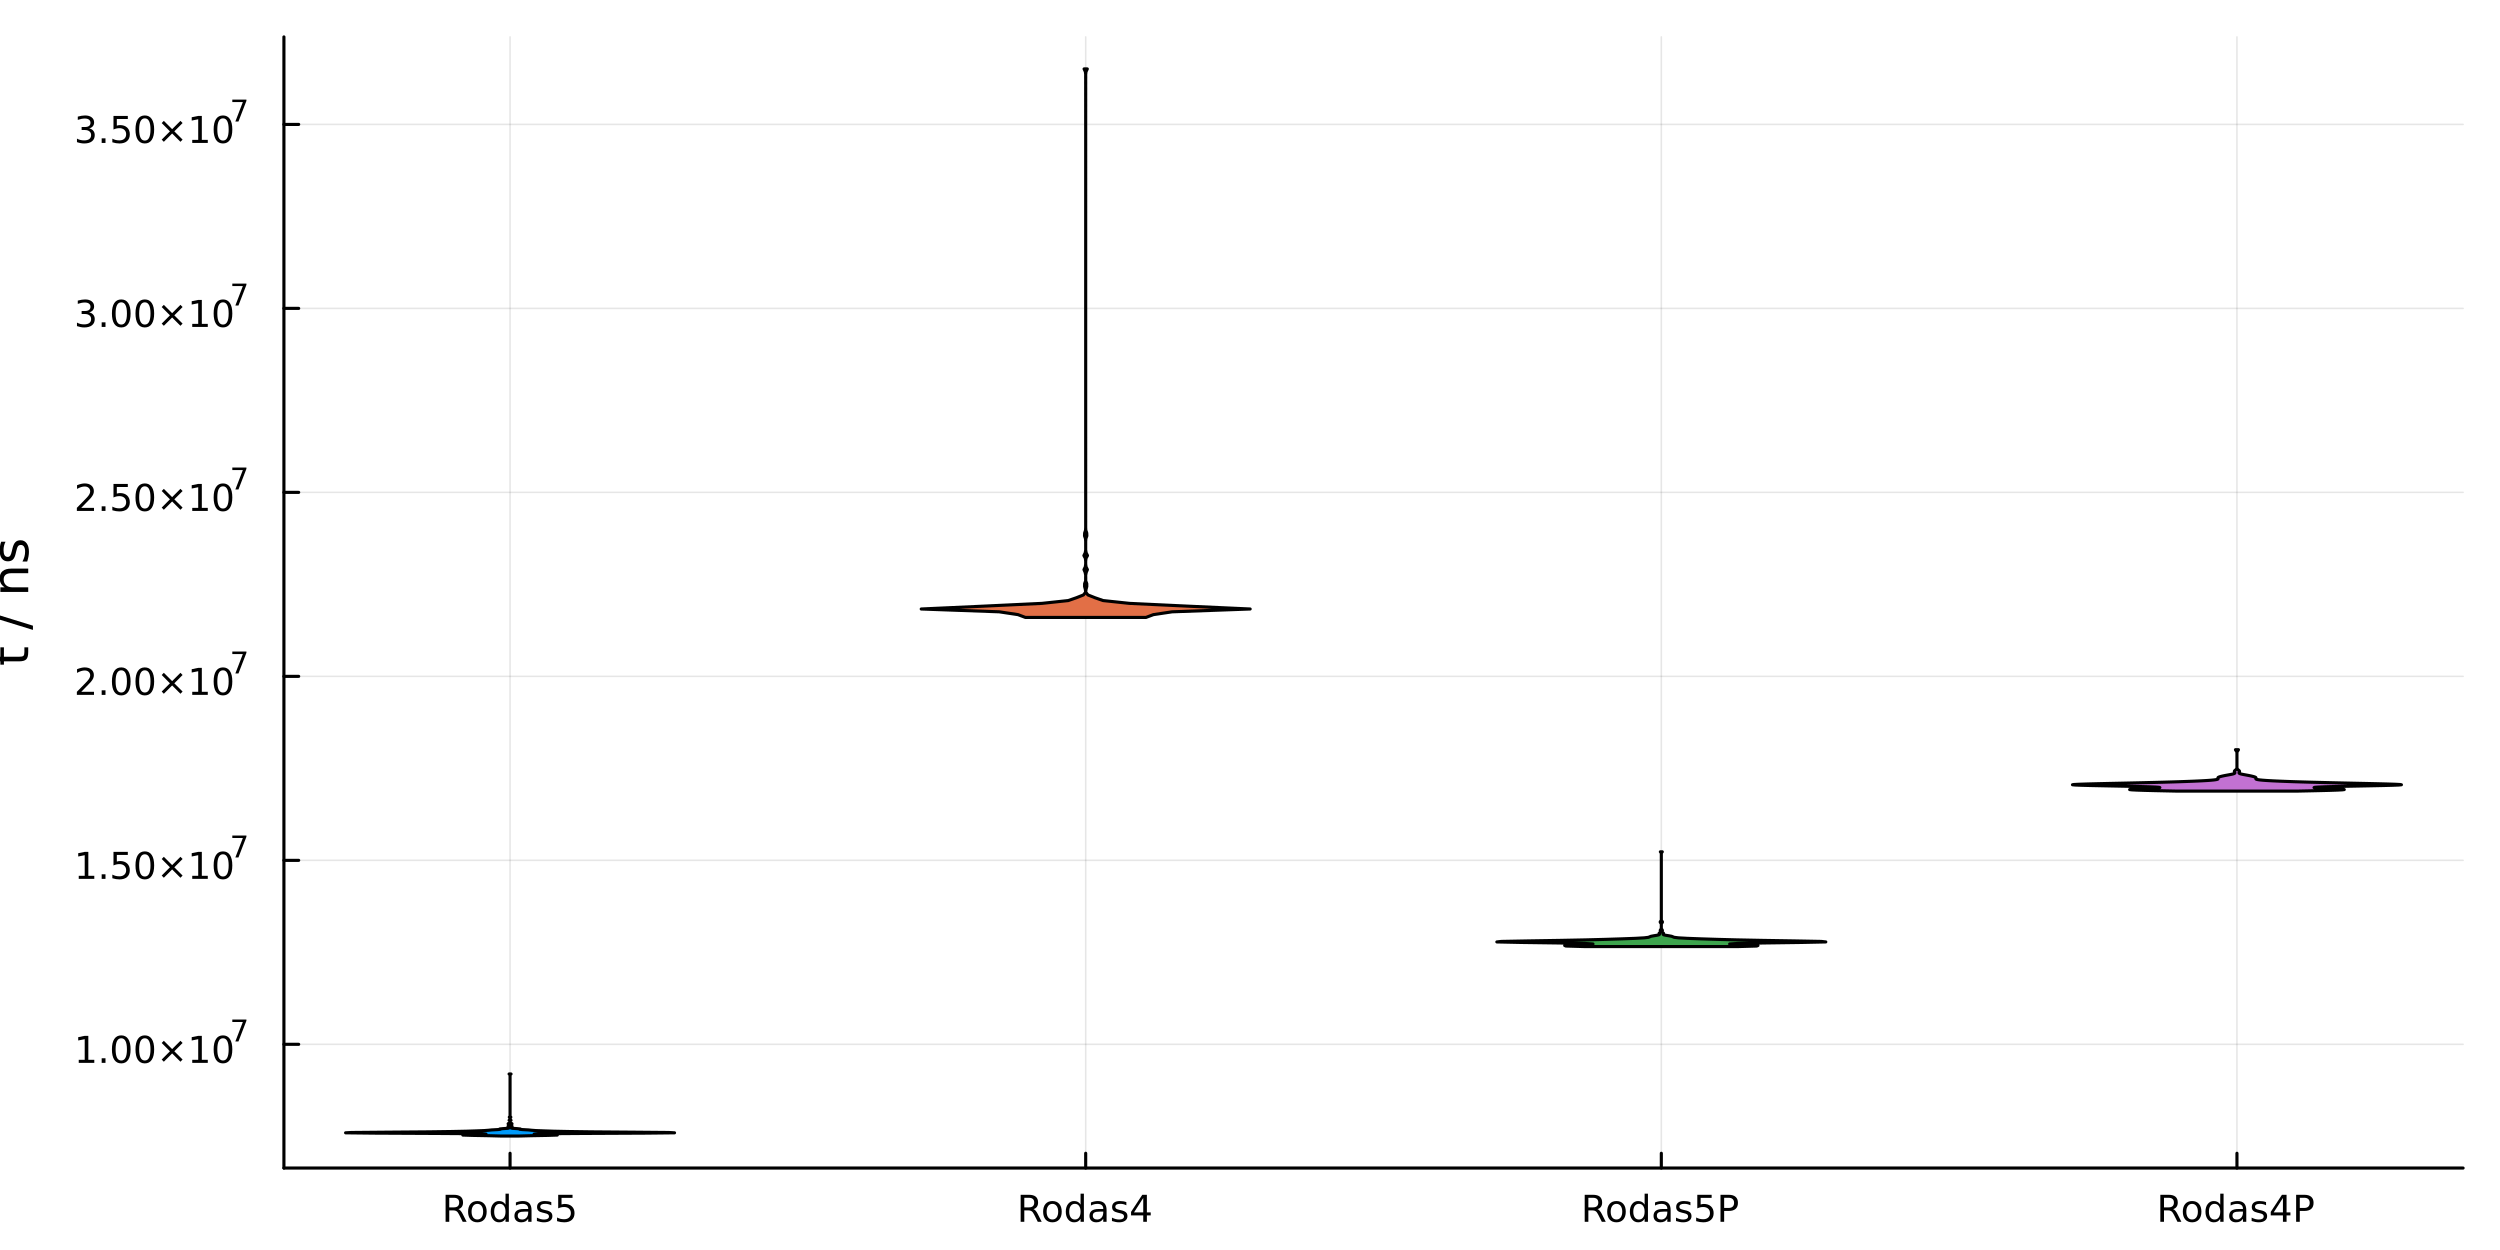 <?xml version="1.0" encoding="utf-8"?>
<svg xmlns="http://www.w3.org/2000/svg" xmlns:xlink="http://www.w3.org/1999/xlink" width="800" height="400" viewBox="0 0 3200 1600">
<rect x="0" y="0" width="3200" height="1600" fill="#333333" stroke="none"/>
<defs>
  <clipPath id="clip770">
    <rect x="0" y="0" width="3200" height="1600"/>
  </clipPath>
</defs>
<path clip-path="url(#clip770)" d="M0 1600 L3200 1600 L3200 0 L0 0  Z" fill="#ffffff" fill-rule="evenodd" fill-opacity="1"/>
<defs>
  <clipPath id="clip771">
    <rect x="640" y="0" width="2241" height="1600"/>
  </clipPath>
</defs>
<path clip-path="url(#clip770)" d="M363.416 1495.09 L3152.76 1495.09 L3152.76 47.244 L363.416 47.244  Z" fill="#ffffff" fill-rule="evenodd" fill-opacity="1"/>
<defs>
  <clipPath id="clip772">
    <rect x="363" y="47" width="2790" height="1449"/>
  </clipPath>
</defs>
<polyline clip-path="url(#clip772)" style="stroke:#000000; stroke-linecap:round; stroke-linejoin:round; stroke-width:2; stroke-opacity:0.1; fill:none" points="652.876,1495.09 652.876,47.244 "/>
<polyline clip-path="url(#clip772)" style="stroke:#000000; stroke-linecap:round; stroke-linejoin:round; stroke-width:2; stroke-opacity:0.1; fill:none" points="1389.68,1495.09 1389.68,47.244 "/>
<polyline clip-path="url(#clip772)" style="stroke:#000000; stroke-linecap:round; stroke-linejoin:round; stroke-width:2; stroke-opacity:0.1; fill:none" points="2126.49,1495.09 2126.49,47.244 "/>
<polyline clip-path="url(#clip772)" style="stroke:#000000; stroke-linecap:round; stroke-linejoin:round; stroke-width:2; stroke-opacity:0.1; fill:none" points="2863.3,1495.09 2863.3,47.244 "/>
<polyline clip-path="url(#clip772)" style="stroke:#000000; stroke-linecap:round; stroke-linejoin:round; stroke-width:2; stroke-opacity:0.1; fill:none" points="363.416,1336.74 3152.76,1336.74 "/>
<polyline clip-path="url(#clip772)" style="stroke:#000000; stroke-linecap:round; stroke-linejoin:round; stroke-width:2; stroke-opacity:0.1; fill:none" points="363.416,1101.24 3152.76,1101.24 "/>
<polyline clip-path="url(#clip772)" style="stroke:#000000; stroke-linecap:round; stroke-linejoin:round; stroke-width:2; stroke-opacity:0.1; fill:none" points="363.416,865.738 3152.76,865.738 "/>
<polyline clip-path="url(#clip772)" style="stroke:#000000; stroke-linecap:round; stroke-linejoin:round; stroke-width:2; stroke-opacity:0.1; fill:none" points="363.416,630.239 3152.76,630.239 "/>
<polyline clip-path="url(#clip772)" style="stroke:#000000; stroke-linecap:round; stroke-linejoin:round; stroke-width:2; stroke-opacity:0.1; fill:none" points="363.416,394.74 3152.76,394.74 "/>
<polyline clip-path="url(#clip772)" style="stroke:#000000; stroke-linecap:round; stroke-linejoin:round; stroke-width:2; stroke-opacity:0.1; fill:none" points="363.416,159.241 3152.76,159.241 "/>
<polyline clip-path="url(#clip770)" style="stroke:#000000; stroke-linecap:round; stroke-linejoin:round; stroke-width:4; stroke-opacity:1; fill:none" points="363.416,1495.09 3152.76,1495.09 "/>
<polyline clip-path="url(#clip770)" style="stroke:#000000; stroke-linecap:round; stroke-linejoin:round; stroke-width:4; stroke-opacity:1; fill:none" points="652.876,1495.09 652.876,1476.19 "/>
<polyline clip-path="url(#clip770)" style="stroke:#000000; stroke-linecap:round; stroke-linejoin:round; stroke-width:4; stroke-opacity:1; fill:none" points="1389.68,1495.09 1389.68,1476.19 "/>
<polyline clip-path="url(#clip770)" style="stroke:#000000; stroke-linecap:round; stroke-linejoin:round; stroke-width:4; stroke-opacity:1; fill:none" points="2126.49,1495.09 2126.49,1476.19 "/>
<polyline clip-path="url(#clip770)" style="stroke:#000000; stroke-linecap:round; stroke-linejoin:round; stroke-width:4; stroke-opacity:1; fill:none" points="2863.3,1495.09 2863.3,1476.19 "/>
<path clip-path="url(#clip770)" d="M586.753 1547.68 Q588.258 1548.19 589.67 1549.86 Q591.105 1551.53 592.541 1554.44 L597.286 1563.89 L592.263 1563.89 L587.841 1555.02 Q586.129 1551.55 584.508 1550.42 Q582.911 1549.28 580.133 1549.28 L575.041 1549.28 L575.041 1563.89 L570.365 1563.89 L570.365 1529.33 L580.92 1529.33 Q586.846 1529.33 589.763 1531.8 Q592.679 1534.28 592.679 1539.28 Q592.679 1542.55 591.152 1544.7 Q589.647 1546.85 586.753 1547.68 M575.041 1533.17 L575.041 1545.44 L580.92 1545.44 Q584.3 1545.44 586.013 1543.89 Q587.749 1542.31 587.749 1539.28 Q587.749 1536.25 586.013 1534.72 Q584.3 1533.17 580.92 1533.17 L575.041 1533.17 Z" fill="#000000" fill-rule="nonzero" fill-opacity="1" /><path clip-path="url(#clip770)" d="M611.036 1540.95 Q607.61 1540.95 605.619 1543.63 Q603.628 1546.3 603.628 1550.95 Q603.628 1555.6 605.596 1558.29 Q607.587 1560.95 611.036 1560.95 Q614.439 1560.95 616.429 1558.26 Q618.42 1555.58 618.42 1550.95 Q618.42 1546.34 616.429 1543.66 Q614.439 1540.95 611.036 1540.95 M611.036 1537.34 Q616.591 1537.34 619.763 1540.95 Q622.934 1544.56 622.934 1550.95 Q622.934 1557.31 619.763 1560.95 Q616.591 1564.56 611.036 1564.56 Q605.457 1564.56 602.286 1560.95 Q599.138 1557.31 599.138 1550.95 Q599.138 1544.56 602.286 1540.95 Q605.457 1537.34 611.036 1537.34 Z" fill="#000000" fill-rule="nonzero" fill-opacity="1" /><path clip-path="url(#clip770)" d="M647.054 1541.9 L647.054 1527.87 L651.313 1527.87 L651.313 1563.89 L647.054 1563.89 L647.054 1560 Q645.712 1562.31 643.651 1563.45 Q641.614 1564.56 638.744 1564.56 Q634.045 1564.56 631.082 1560.81 Q628.142 1557.06 628.142 1550.95 Q628.142 1544.84 631.082 1541.09 Q634.045 1537.34 638.744 1537.34 Q641.614 1537.34 643.651 1538.47 Q645.712 1539.58 647.054 1541.9 M632.54 1550.95 Q632.54 1555.65 634.462 1558.33 Q636.406 1560.99 639.786 1560.99 Q643.165 1560.99 645.11 1558.33 Q647.054 1555.65 647.054 1550.95 Q647.054 1546.25 645.11 1543.59 Q643.165 1540.9 639.786 1540.9 Q636.406 1540.9 634.462 1543.59 Q632.54 1546.25 632.54 1550.95 Z" fill="#000000" fill-rule="nonzero" fill-opacity="1" /><path clip-path="url(#clip770)" d="M671.869 1550.86 Q666.707 1550.86 664.716 1552.04 Q662.725 1553.22 662.725 1556.06 Q662.725 1558.33 664.207 1559.67 Q665.711 1560.99 668.281 1560.99 Q671.822 1560.99 673.952 1558.49 Q676.105 1555.97 676.105 1551.8 L676.105 1550.86 L671.869 1550.86 M680.364 1549.1 L680.364 1563.89 L676.105 1563.89 L676.105 1559.95 Q674.647 1562.31 672.471 1563.45 Q670.295 1564.56 667.147 1564.56 Q663.165 1564.56 660.804 1562.34 Q658.466 1560.09 658.466 1556.34 Q658.466 1551.97 661.383 1549.74 Q664.323 1547.52 670.133 1547.52 L676.105 1547.52 L676.105 1547.11 Q676.105 1544.17 674.16 1542.57 Q672.239 1540.95 668.744 1540.95 Q666.522 1540.95 664.415 1541.48 Q662.309 1542.01 660.364 1543.08 L660.364 1539.14 Q662.702 1538.24 664.901 1537.8 Q667.1 1537.34 669.184 1537.34 Q674.809 1537.34 677.586 1540.25 Q680.364 1543.17 680.364 1549.1 Z" fill="#000000" fill-rule="nonzero" fill-opacity="1" /><path clip-path="url(#clip770)" d="M705.665 1538.73 L705.665 1542.75 Q703.859 1541.83 701.915 1541.36 Q699.97 1540.9 697.887 1540.9 Q694.716 1540.9 693.119 1541.87 Q691.545 1542.85 691.545 1544.79 Q691.545 1546.27 692.679 1547.13 Q693.813 1547.96 697.239 1548.73 L698.697 1549.05 Q703.234 1550.02 705.132 1551.8 Q707.054 1553.56 707.054 1556.74 Q707.054 1560.35 704.183 1562.45 Q701.336 1564.56 696.336 1564.56 Q694.253 1564.56 691.984 1564.14 Q689.739 1563.75 687.239 1562.94 L687.239 1558.54 Q689.6 1559.77 691.892 1560.39 Q694.183 1560.99 696.429 1560.99 Q699.438 1560.99 701.058 1559.98 Q702.679 1558.93 702.679 1557.06 Q702.679 1555.32 701.498 1554.4 Q700.341 1553.47 696.383 1552.61 L694.901 1552.27 Q690.943 1551.43 689.184 1549.72 Q687.424 1547.99 687.424 1544.98 Q687.424 1541.32 690.017 1539.33 Q692.609 1537.34 697.378 1537.34 Q699.739 1537.34 701.822 1537.68 Q703.906 1538.03 705.665 1538.73 Z" fill="#000000" fill-rule="nonzero" fill-opacity="1" /><path clip-path="url(#clip770)" d="M714.484 1529.33 L732.841 1529.33 L732.841 1533.26 L718.767 1533.26 L718.767 1541.74 Q719.785 1541.39 720.804 1541.23 Q721.822 1541.04 722.841 1541.04 Q728.628 1541.04 732.007 1544.21 Q735.387 1547.38 735.387 1552.8 Q735.387 1558.38 731.915 1561.48 Q728.443 1564.56 722.123 1564.56 Q719.947 1564.56 717.679 1564.19 Q715.433 1563.82 713.026 1563.08 L713.026 1558.38 Q715.109 1559.51 717.332 1560.07 Q719.554 1560.62 722.031 1560.62 Q726.035 1560.62 728.373 1558.52 Q730.711 1556.41 730.711 1552.8 Q730.711 1549.19 728.373 1547.08 Q726.035 1544.98 722.031 1544.98 Q720.156 1544.98 718.281 1545.39 Q716.429 1545.81 714.484 1546.69 L714.484 1529.33 Z" fill="#000000" fill-rule="nonzero" fill-opacity="1" /><path clip-path="url(#clip770)" d="M1322.82 1547.68 Q1324.32 1548.19 1325.74 1549.86 Q1327.17 1551.53 1328.61 1554.44 L1333.35 1563.89 L1328.33 1563.89 L1323.91 1555.02 Q1322.19 1551.55 1320.57 1550.42 Q1318.98 1549.28 1316.2 1549.28 L1311.11 1549.28 L1311.11 1563.89 L1306.43 1563.89 L1306.43 1529.33 L1316.99 1529.33 Q1322.91 1529.33 1325.83 1531.8 Q1328.75 1534.28 1328.75 1539.28 Q1328.75 1542.55 1327.22 1544.7 Q1325.71 1546.85 1322.82 1547.68 M1311.11 1533.17 L1311.11 1545.44 L1316.99 1545.44 Q1320.37 1545.44 1322.08 1543.89 Q1323.81 1542.31 1323.81 1539.28 Q1323.81 1536.25 1322.08 1534.72 Q1320.37 1533.17 1316.99 1533.17 L1311.11 1533.17 Z" fill="#000000" fill-rule="nonzero" fill-opacity="1" /><path clip-path="url(#clip770)" d="M1347.1 1540.95 Q1343.68 1540.95 1341.69 1543.63 Q1339.69 1546.3 1339.69 1550.95 Q1339.69 1555.6 1341.66 1558.29 Q1343.65 1560.95 1347.1 1560.95 Q1350.5 1560.95 1352.5 1558.26 Q1354.49 1555.58 1354.49 1550.95 Q1354.49 1546.34 1352.5 1543.66 Q1350.5 1540.95 1347.1 1540.95 M1347.1 1537.34 Q1352.66 1537.34 1355.83 1540.95 Q1359 1544.56 1359 1550.95 Q1359 1557.31 1355.83 1560.95 Q1352.66 1564.56 1347.1 1564.56 Q1341.52 1564.56 1338.35 1560.95 Q1335.2 1557.31 1335.2 1550.95 Q1335.2 1544.56 1338.35 1540.95 Q1341.52 1537.34 1347.1 1537.34 Z" fill="#000000" fill-rule="nonzero" fill-opacity="1" /><path clip-path="url(#clip770)" d="M1383.12 1541.9 L1383.12 1527.87 L1387.38 1527.87 L1387.38 1563.89 L1383.12 1563.89 L1383.12 1560 Q1381.78 1562.31 1379.72 1563.45 Q1377.68 1564.56 1374.81 1564.56 Q1370.11 1564.56 1367.15 1560.81 Q1364.21 1557.06 1364.21 1550.95 Q1364.21 1544.84 1367.15 1541.09 Q1370.11 1537.34 1374.81 1537.34 Q1377.68 1537.34 1379.72 1538.47 Q1381.78 1539.58 1383.12 1541.9 M1368.61 1550.95 Q1368.61 1555.65 1370.53 1558.33 Q1372.47 1560.99 1375.85 1560.99 Q1379.23 1560.99 1381.18 1558.33 Q1383.12 1555.65 1383.12 1550.95 Q1383.12 1546.25 1381.18 1543.59 Q1379.23 1540.9 1375.85 1540.9 Q1372.47 1540.9 1370.53 1543.59 Q1368.61 1546.25 1368.61 1550.95 Z" fill="#000000" fill-rule="nonzero" fill-opacity="1" /><path clip-path="url(#clip770)" d="M1407.93 1550.86 Q1402.77 1550.86 1400.78 1552.04 Q1398.79 1553.22 1398.79 1556.06 Q1398.79 1558.33 1400.27 1559.67 Q1401.78 1560.99 1404.35 1560.99 Q1407.89 1560.99 1410.02 1558.49 Q1412.17 1555.97 1412.17 1551.8 L1412.17 1550.86 L1407.93 1550.86 M1416.43 1549.1 L1416.43 1563.89 L1412.17 1563.89 L1412.17 1559.95 Q1410.71 1562.31 1408.54 1563.45 Q1406.36 1564.56 1403.21 1564.56 Q1399.23 1564.56 1396.87 1562.34 Q1394.53 1560.09 1394.53 1556.34 Q1394.53 1551.97 1397.45 1549.74 Q1400.39 1547.52 1406.2 1547.52 L1412.17 1547.52 L1412.17 1547.11 Q1412.17 1544.17 1410.23 1542.57 Q1408.31 1540.95 1404.81 1540.95 Q1402.59 1540.95 1400.48 1541.48 Q1398.37 1542.01 1396.43 1543.08 L1396.43 1539.14 Q1398.77 1538.24 1400.97 1537.8 Q1403.17 1537.34 1405.25 1537.34 Q1410.87 1537.34 1413.65 1540.25 Q1416.43 1543.17 1416.43 1549.1 Z" fill="#000000" fill-rule="nonzero" fill-opacity="1" /><path clip-path="url(#clip770)" d="M1441.73 1538.73 L1441.73 1542.75 Q1439.93 1541.83 1437.98 1541.36 Q1436.04 1540.9 1433.95 1540.9 Q1430.78 1540.9 1429.18 1541.87 Q1427.61 1542.85 1427.61 1544.79 Q1427.61 1546.27 1428.74 1547.13 Q1429.88 1547.96 1433.31 1548.73 L1434.76 1549.05 Q1439.3 1550.02 1441.2 1551.8 Q1443.12 1553.56 1443.12 1556.74 Q1443.12 1560.35 1440.25 1562.45 Q1437.4 1564.56 1432.4 1564.56 Q1430.32 1564.56 1428.05 1564.14 Q1425.81 1563.75 1423.31 1562.94 L1423.31 1558.54 Q1425.67 1559.77 1427.96 1560.39 Q1430.25 1560.99 1432.49 1560.99 Q1435.5 1560.99 1437.12 1559.98 Q1438.74 1558.93 1438.74 1557.06 Q1438.74 1555.32 1437.56 1554.4 Q1436.41 1553.47 1432.45 1552.61 L1430.97 1552.27 Q1427.01 1551.43 1425.25 1549.72 Q1423.49 1547.99 1423.49 1544.98 Q1423.49 1541.32 1426.08 1539.33 Q1428.68 1537.34 1433.44 1537.34 Q1435.81 1537.34 1437.89 1537.68 Q1439.97 1538.03 1441.73 1538.73 Z" fill="#000000" fill-rule="nonzero" fill-opacity="1" /><path clip-path="url(#clip770)" d="M1463.35 1533.4 L1451.55 1551.85 L1463.35 1551.85 L1463.35 1533.4 M1462.12 1529.33 L1468 1529.33 L1468 1551.85 L1472.93 1551.85 L1472.93 1555.74 L1468 1555.74 L1468 1563.89 L1463.35 1563.89 L1463.35 1555.74 L1447.75 1555.74 L1447.75 1551.23 L1462.12 1529.33 Z" fill="#000000" fill-rule="nonzero" fill-opacity="1" /><path clip-path="url(#clip770)" d="M2044.81 1547.68 Q2046.32 1548.19 2047.73 1549.86 Q2049.16 1551.53 2050.6 1554.44 L2055.34 1563.89 L2050.32 1563.89 L2045.9 1555.02 Q2044.19 1551.55 2042.57 1550.42 Q2040.97 1549.28 2038.19 1549.28 L2033.1 1549.28 L2033.1 1563.89 L2028.42 1563.89 L2028.42 1529.33 L2038.98 1529.33 Q2044.9 1529.33 2047.82 1531.8 Q2050.74 1534.28 2050.74 1539.28 Q2050.74 1542.55 2049.21 1544.7 Q2047.71 1546.85 2044.81 1547.68 M2033.1 1533.17 L2033.1 1545.44 L2038.98 1545.44 Q2042.36 1545.44 2044.07 1543.89 Q2045.81 1542.31 2045.81 1539.28 Q2045.81 1536.25 2044.07 1534.72 Q2042.36 1533.17 2038.98 1533.17 L2033.1 1533.17 Z" fill="#000000" fill-rule="nonzero" fill-opacity="1" /><path clip-path="url(#clip770)" d="M2069.09 1540.95 Q2065.67 1540.95 2063.68 1543.63 Q2061.69 1546.3 2061.69 1550.95 Q2061.69 1555.6 2063.65 1558.29 Q2065.64 1560.95 2069.09 1560.95 Q2072.5 1560.95 2074.49 1558.26 Q2076.48 1555.58 2076.48 1550.95 Q2076.48 1546.34 2074.49 1543.66 Q2072.5 1540.95 2069.09 1540.95 M2069.09 1537.34 Q2074.65 1537.34 2077.82 1540.95 Q2080.99 1544.56 2080.99 1550.95 Q2080.99 1557.31 2077.82 1560.95 Q2074.65 1564.56 2069.09 1564.56 Q2063.52 1564.56 2060.34 1560.95 Q2057.2 1557.31 2057.2 1550.95 Q2057.2 1544.56 2060.34 1540.95 Q2063.52 1537.34 2069.09 1537.34 Z" fill="#000000" fill-rule="nonzero" fill-opacity="1" /><path clip-path="url(#clip770)" d="M2105.11 1541.9 L2105.11 1527.87 L2109.37 1527.87 L2109.37 1563.89 L2105.11 1563.89 L2105.11 1560 Q2103.77 1562.31 2101.71 1563.45 Q2099.67 1564.56 2096.8 1564.56 Q2092.1 1564.56 2089.14 1560.81 Q2086.2 1557.06 2086.2 1550.95 Q2086.2 1544.84 2089.14 1541.09 Q2092.1 1537.34 2096.8 1537.34 Q2099.67 1537.34 2101.71 1538.47 Q2103.77 1539.58 2105.11 1541.9 M2090.6 1550.95 Q2090.6 1555.65 2092.52 1558.33 Q2094.46 1560.99 2097.84 1560.99 Q2101.22 1560.99 2103.17 1558.33 Q2105.11 1555.65 2105.11 1550.95 Q2105.11 1546.25 2103.17 1543.59 Q2101.22 1540.9 2097.84 1540.9 Q2094.46 1540.9 2092.52 1543.59 Q2090.6 1546.25 2090.6 1550.95 Z" fill="#000000" fill-rule="nonzero" fill-opacity="1" /><path clip-path="url(#clip770)" d="M2129.93 1550.86 Q2124.76 1550.86 2122.77 1552.04 Q2120.78 1553.22 2120.78 1556.06 Q2120.78 1558.33 2122.26 1559.67 Q2123.77 1560.99 2126.34 1560.99 Q2129.88 1560.99 2132.01 1558.49 Q2134.16 1555.97 2134.16 1551.8 L2134.16 1550.86 L2129.93 1550.86 M2138.42 1549.1 L2138.42 1563.89 L2134.16 1563.89 L2134.16 1559.95 Q2132.7 1562.31 2130.53 1563.45 Q2128.35 1564.56 2125.2 1564.56 Q2121.22 1564.56 2118.86 1562.34 Q2116.52 1560.09 2116.52 1556.34 Q2116.52 1551.97 2119.44 1549.74 Q2122.38 1547.52 2128.19 1547.52 L2134.16 1547.52 L2134.16 1547.11 Q2134.16 1544.17 2132.22 1542.57 Q2130.3 1540.95 2126.8 1540.95 Q2124.58 1540.95 2122.47 1541.48 Q2120.37 1542.01 2118.42 1543.08 L2118.42 1539.14 Q2120.76 1538.24 2122.96 1537.8 Q2125.16 1537.34 2127.24 1537.34 Q2132.87 1537.34 2135.64 1540.25 Q2138.42 1543.17 2138.42 1549.1 Z" fill="#000000" fill-rule="nonzero" fill-opacity="1" /><path clip-path="url(#clip770)" d="M2163.72 1538.73 L2163.72 1542.75 Q2161.92 1541.83 2159.97 1541.36 Q2158.03 1540.9 2155.95 1540.9 Q2152.77 1540.9 2151.18 1541.87 Q2149.6 1542.85 2149.6 1544.79 Q2149.6 1546.27 2150.74 1547.13 Q2151.87 1547.96 2155.3 1548.73 L2156.76 1549.05 Q2161.29 1550.02 2163.19 1551.8 Q2165.11 1553.56 2165.11 1556.74 Q2165.11 1560.35 2162.24 1562.45 Q2159.39 1564.56 2154.39 1564.56 Q2152.31 1564.56 2150.04 1564.14 Q2147.8 1563.75 2145.3 1562.94 L2145.3 1558.54 Q2147.66 1559.77 2149.95 1560.39 Q2152.24 1560.99 2154.49 1560.99 Q2157.5 1560.99 2159.12 1559.98 Q2160.74 1558.93 2160.74 1557.06 Q2160.74 1555.32 2159.56 1554.4 Q2158.4 1553.47 2154.44 1552.61 L2152.96 1552.27 Q2149 1551.43 2147.24 1549.72 Q2145.48 1547.99 2145.48 1544.98 Q2145.48 1541.32 2148.07 1539.33 Q2150.67 1537.34 2155.44 1537.34 Q2157.8 1537.34 2159.88 1537.68 Q2161.96 1538.03 2163.72 1538.73 Z" fill="#000000" fill-rule="nonzero" fill-opacity="1" /><path clip-path="url(#clip770)" d="M2172.54 1529.33 L2190.9 1529.33 L2190.9 1533.26 L2176.82 1533.26 L2176.82 1541.74 Q2177.84 1541.39 2178.86 1541.23 Q2179.88 1541.04 2180.9 1541.04 Q2186.69 1541.04 2190.07 1544.21 Q2193.45 1547.38 2193.45 1552.8 Q2193.45 1558.38 2189.97 1561.48 Q2186.5 1564.56 2180.18 1564.56 Q2178.01 1564.56 2175.74 1564.19 Q2173.49 1563.82 2171.08 1563.08 L2171.08 1558.38 Q2173.17 1559.51 2175.39 1560.07 Q2177.61 1560.62 2180.09 1560.62 Q2184.09 1560.62 2186.43 1558.52 Q2188.77 1556.41 2188.77 1552.8 Q2188.77 1549.19 2186.43 1547.08 Q2184.09 1544.98 2180.09 1544.98 Q2178.21 1544.98 2176.34 1545.39 Q2174.49 1545.81 2172.54 1546.69 L2172.54 1529.33 Z" fill="#000000" fill-rule="nonzero" fill-opacity="1" /><path clip-path="url(#clip770)" d="M2206.92 1533.17 L2206.92 1546.16 L2212.8 1546.16 Q2216.06 1546.16 2217.84 1544.47 Q2219.63 1542.78 2219.63 1539.65 Q2219.63 1536.55 2217.84 1534.86 Q2216.06 1533.17 2212.8 1533.17 L2206.92 1533.17 M2202.24 1529.33 L2212.8 1529.33 Q2218.61 1529.33 2221.57 1531.97 Q2224.56 1534.58 2224.56 1539.65 Q2224.56 1544.77 2221.57 1547.38 Q2218.61 1550 2212.8 1550 L2206.92 1550 L2206.92 1563.89 L2202.24 1563.89 L2202.24 1529.33 Z" fill="#000000" fill-rule="nonzero" fill-opacity="1" /><path clip-path="url(#clip770)" d="M2781.62 1547.68 Q2783.12 1548.19 2784.53 1549.86 Q2785.97 1551.53 2787.41 1554.44 L2792.15 1563.89 L2787.13 1563.89 L2782.71 1555.02 Q2780.99 1551.55 2779.37 1550.42 Q2777.78 1549.28 2775 1549.28 L2769.91 1549.28 L2769.91 1563.89 L2765.23 1563.89 L2765.23 1529.33 L2775.79 1529.33 Q2781.71 1529.33 2784.63 1531.8 Q2787.54 1534.28 2787.54 1539.28 Q2787.54 1542.55 2786.02 1544.7 Q2784.51 1546.85 2781.62 1547.68 M2769.91 1533.17 L2769.91 1545.44 L2775.79 1545.44 Q2779.16 1545.44 2780.88 1543.89 Q2782.61 1542.31 2782.61 1539.28 Q2782.61 1536.25 2780.88 1534.72 Q2779.16 1533.17 2775.79 1533.17 L2769.91 1533.17 Z" fill="#000000" fill-rule="nonzero" fill-opacity="1" /><path clip-path="url(#clip770)" d="M2805.9 1540.95 Q2802.47 1540.95 2800.48 1543.63 Q2798.49 1546.3 2798.49 1550.95 Q2798.49 1555.6 2800.46 1558.29 Q2802.45 1560.95 2805.9 1560.95 Q2809.3 1560.95 2811.29 1558.26 Q2813.28 1555.58 2813.28 1550.95 Q2813.28 1546.34 2811.29 1543.66 Q2809.3 1540.95 2805.9 1540.95 M2805.9 1537.34 Q2811.46 1537.34 2814.63 1540.95 Q2817.8 1544.56 2817.8 1550.95 Q2817.8 1557.31 2814.63 1560.95 Q2811.46 1564.56 2805.9 1564.56 Q2800.32 1564.56 2797.15 1560.95 Q2794 1557.31 2794 1550.95 Q2794 1544.56 2797.15 1540.95 Q2800.32 1537.34 2805.9 1537.34 Z" fill="#000000" fill-rule="nonzero" fill-opacity="1" /><path clip-path="url(#clip770)" d="M2841.92 1541.9 L2841.92 1527.87 L2846.18 1527.87 L2846.18 1563.89 L2841.92 1563.89 L2841.92 1560 Q2840.58 1562.31 2838.52 1563.45 Q2836.48 1564.56 2833.61 1564.56 Q2828.91 1564.56 2825.95 1560.81 Q2823.01 1557.06 2823.01 1550.95 Q2823.01 1544.84 2825.95 1541.09 Q2828.91 1537.34 2833.61 1537.34 Q2836.48 1537.34 2838.52 1538.47 Q2840.58 1539.58 2841.92 1541.9 M2827.41 1550.95 Q2827.41 1555.65 2829.33 1558.33 Q2831.27 1560.99 2834.65 1560.99 Q2838.03 1560.99 2839.97 1558.33 Q2841.92 1555.65 2841.92 1550.95 Q2841.92 1546.25 2839.97 1543.59 Q2838.03 1540.9 2834.65 1540.9 Q2831.27 1540.9 2829.33 1543.59 Q2827.41 1546.25 2827.41 1550.95 Z" fill="#000000" fill-rule="nonzero" fill-opacity="1" /><path clip-path="url(#clip770)" d="M2866.73 1550.86 Q2861.57 1550.86 2859.58 1552.04 Q2857.59 1553.22 2857.59 1556.06 Q2857.59 1558.33 2859.07 1559.67 Q2860.58 1560.99 2863.15 1560.99 Q2866.69 1560.99 2868.82 1558.49 Q2870.97 1555.97 2870.97 1551.8 L2870.97 1550.86 L2866.73 1550.86 M2875.23 1549.1 L2875.23 1563.89 L2870.97 1563.89 L2870.97 1559.95 Q2869.51 1562.31 2867.34 1563.45 Q2865.16 1564.56 2862.01 1564.56 Q2858.03 1564.56 2855.67 1562.34 Q2853.33 1560.09 2853.33 1556.34 Q2853.33 1551.97 2856.25 1549.74 Q2859.19 1547.52 2865 1547.52 L2870.97 1547.52 L2870.97 1547.11 Q2870.97 1544.17 2869.03 1542.57 Q2867.1 1540.95 2863.61 1540.95 Q2861.39 1540.95 2859.28 1541.48 Q2857.17 1542.01 2855.23 1543.08 L2855.23 1539.14 Q2857.57 1538.24 2859.77 1537.8 Q2861.97 1537.34 2864.05 1537.34 Q2869.67 1537.34 2872.45 1540.25 Q2875.23 1543.17 2875.23 1549.1 Z" fill="#000000" fill-rule="nonzero" fill-opacity="1" /><path clip-path="url(#clip770)" d="M2900.53 1538.73 L2900.53 1542.75 Q2898.72 1541.83 2896.78 1541.36 Q2894.84 1540.9 2892.75 1540.9 Q2889.58 1540.9 2887.98 1541.87 Q2886.41 1542.85 2886.41 1544.79 Q2886.41 1546.27 2887.54 1547.13 Q2888.68 1547.96 2892.1 1548.73 L2893.56 1549.05 Q2898.1 1550.02 2900 1551.8 Q2901.92 1553.56 2901.92 1556.74 Q2901.92 1560.35 2899.05 1562.45 Q2896.2 1564.56 2891.2 1564.56 Q2889.12 1564.56 2886.85 1564.14 Q2884.6 1563.75 2882.1 1562.94 L2882.1 1558.54 Q2884.46 1559.77 2886.76 1560.39 Q2889.05 1560.99 2891.29 1560.99 Q2894.3 1560.99 2895.92 1559.98 Q2897.54 1558.93 2897.54 1557.06 Q2897.54 1555.32 2896.36 1554.4 Q2895.21 1553.47 2891.25 1552.61 L2889.77 1552.27 Q2885.81 1551.43 2884.05 1549.72 Q2882.29 1547.99 2882.29 1544.98 Q2882.29 1541.32 2884.88 1539.33 Q2887.47 1537.34 2892.24 1537.34 Q2894.6 1537.34 2896.69 1537.68 Q2898.77 1538.03 2900.53 1538.73 Z" fill="#000000" fill-rule="nonzero" fill-opacity="1" /><path clip-path="url(#clip770)" d="M2922.15 1533.4 L2910.34 1551.85 L2922.15 1551.85 L2922.15 1533.4 M2920.92 1529.33 L2926.8 1529.33 L2926.8 1551.85 L2931.73 1551.85 L2931.73 1555.74 L2926.8 1555.74 L2926.8 1563.89 L2922.15 1563.89 L2922.15 1555.74 L2906.55 1555.74 L2906.55 1551.23 L2920.92 1529.33 Z" fill="#000000" fill-rule="nonzero" fill-opacity="1" /><path clip-path="url(#clip770)" d="M2943.72 1533.17 L2943.72 1546.16 L2949.6 1546.16 Q2952.87 1546.16 2954.65 1544.47 Q2956.43 1542.78 2956.43 1539.65 Q2956.43 1536.55 2954.65 1534.86 Q2952.87 1533.17 2949.6 1533.17 L2943.72 1533.17 M2939.05 1529.33 L2949.6 1529.33 Q2955.41 1529.33 2958.38 1531.97 Q2961.36 1534.58 2961.36 1539.65 Q2961.36 1544.77 2958.38 1547.38 Q2955.41 1550 2949.6 1550 L2943.72 1550 L2943.72 1563.89 L2939.05 1563.89 L2939.05 1529.33 Z" fill="#000000" fill-rule="nonzero" fill-opacity="1" /><polyline clip-path="url(#clip770)" style="stroke:#000000; stroke-linecap:round; stroke-linejoin:round; stroke-width:4; stroke-opacity:1; fill:none" points="363.416,1495.09 363.416,47.244 "/>
<polyline clip-path="url(#clip770)" style="stroke:#000000; stroke-linecap:round; stroke-linejoin:round; stroke-width:4; stroke-opacity:1; fill:none" points="363.416,1336.74 382.314,1336.74 "/>
<polyline clip-path="url(#clip770)" style="stroke:#000000; stroke-linecap:round; stroke-linejoin:round; stroke-width:4; stroke-opacity:1; fill:none" points="363.416,1101.24 382.314,1101.24 "/>
<polyline clip-path="url(#clip770)" style="stroke:#000000; stroke-linecap:round; stroke-linejoin:round; stroke-width:4; stroke-opacity:1; fill:none" points="363.416,865.738 382.314,865.738 "/>
<polyline clip-path="url(#clip770)" style="stroke:#000000; stroke-linecap:round; stroke-linejoin:round; stroke-width:4; stroke-opacity:1; fill:none" points="363.416,630.239 382.314,630.239 "/>
<polyline clip-path="url(#clip770)" style="stroke:#000000; stroke-linecap:round; stroke-linejoin:round; stroke-width:4; stroke-opacity:1; fill:none" points="363.416,394.74 382.314,394.74 "/>
<polyline clip-path="url(#clip770)" style="stroke:#000000; stroke-linecap:round; stroke-linejoin:round; stroke-width:4; stroke-opacity:1; fill:none" points="363.416,159.241 382.314,159.241 "/>
<path clip-path="url(#clip770)" d="M100.788 1356.53 L108.426 1356.53 L108.426 1330.16 L100.116 1331.83 L100.116 1327.57 L108.38 1325.9 L113.056 1325.9 L113.056 1356.53 L120.695 1356.53 L120.695 1360.46 L100.788 1360.46 L100.788 1356.53 Z" fill="#000000" fill-rule="nonzero" fill-opacity="1" /><path clip-path="url(#clip770)" d="M130.139 1354.58 L135.023 1354.58 L135.023 1360.46 L130.139 1360.46 L130.139 1354.58 Z" fill="#000000" fill-rule="nonzero" fill-opacity="1" /><path clip-path="url(#clip770)" d="M155.209 1328.98 Q151.597 1328.98 149.769 1332.55 Q147.963 1336.09 147.963 1343.22 Q147.963 1350.32 149.769 1353.89 Q151.597 1357.43 155.209 1357.43 Q158.843 1357.43 160.648 1353.89 Q162.477 1350.32 162.477 1343.22 Q162.477 1336.09 160.648 1332.55 Q158.843 1328.98 155.209 1328.98 M155.209 1325.28 Q161.019 1325.28 164.074 1329.89 Q167.153 1334.47 167.153 1343.22 Q167.153 1351.95 164.074 1356.55 Q161.019 1361.14 155.209 1361.14 Q149.398 1361.14 146.32 1356.55 Q143.264 1351.95 143.264 1343.22 Q143.264 1334.47 146.32 1329.89 Q149.398 1325.28 155.209 1325.28 Z" fill="#000000" fill-rule="nonzero" fill-opacity="1" /><path clip-path="url(#clip770)" d="M185.37 1328.98 Q181.759 1328.98 179.931 1332.55 Q178.125 1336.09 178.125 1343.22 Q178.125 1350.32 179.931 1353.89 Q181.759 1357.43 185.37 1357.43 Q189.005 1357.43 190.81 1353.89 Q192.639 1350.32 192.639 1343.22 Q192.639 1336.09 190.81 1332.55 Q189.005 1328.98 185.37 1328.98 M185.37 1325.28 Q191.181 1325.28 194.236 1329.89 Q197.315 1334.47 197.315 1343.22 Q197.315 1351.95 194.236 1356.55 Q191.181 1361.14 185.37 1361.14 Q179.56 1361.14 176.482 1356.55 Q173.426 1351.95 173.426 1343.22 Q173.426 1334.47 176.482 1329.89 Q179.56 1325.28 185.37 1325.28 Z" fill="#000000" fill-rule="nonzero" fill-opacity="1" /><path clip-path="url(#clip770)" d="M233.704 1335 L223.125 1345.63 L233.704 1356.2 L230.949 1359.01 L220.324 1348.38 L209.699 1359.01 L206.968 1356.2 L217.523 1345.63 L206.968 1335 L209.699 1332.2 L220.324 1342.82 L230.949 1332.2 L233.704 1335 Z" fill="#000000" fill-rule="nonzero" fill-opacity="1" /><path clip-path="url(#clip770)" d="M246.065 1356.53 L253.703 1356.53 L253.703 1330.16 L245.393 1331.83 L245.393 1327.57 L253.657 1325.9 L258.333 1325.9 L258.333 1356.53 L265.972 1356.53 L265.972 1360.46 L246.065 1360.46 L246.065 1356.53 Z" fill="#000000" fill-rule="nonzero" fill-opacity="1" /><path clip-path="url(#clip770)" d="M285.416 1328.98 Q281.805 1328.98 279.976 1332.55 Q278.171 1336.09 278.171 1343.22 Q278.171 1350.32 279.976 1353.89 Q281.805 1357.43 285.416 1357.43 Q289.05 1357.43 290.856 1353.89 Q292.685 1350.32 292.685 1343.22 Q292.685 1336.09 290.856 1332.55 Q289.05 1328.98 285.416 1328.98 M285.416 1325.28 Q291.226 1325.28 294.282 1329.89 Q297.361 1334.47 297.361 1343.22 Q297.361 1351.95 294.282 1356.55 Q291.226 1361.14 285.416 1361.14 Q279.606 1361.14 276.527 1356.55 Q273.472 1351.95 273.472 1343.22 Q273.472 1334.47 276.527 1329.89 Q279.606 1325.28 285.416 1325.28 Z" fill="#000000" fill-rule="nonzero" fill-opacity="1" /><path clip-path="url(#clip770)" d="M297.361 1304.97 L315.416 1304.97 L315.416 1306.59 L305.222 1333.05 L301.254 1333.05 L310.846 1308.17 L297.361 1308.17 L297.361 1304.97 Z" fill="#000000" fill-rule="nonzero" fill-opacity="1" /><path clip-path="url(#clip770)" d="M100.788 1121.03 L108.426 1121.03 L108.426 1094.66 L100.116 1096.33 L100.116 1092.07 L108.38 1090.4 L113.056 1090.4 L113.056 1121.03 L120.695 1121.03 L120.695 1124.96 L100.788 1124.96 L100.788 1121.03 Z" fill="#000000" fill-rule="nonzero" fill-opacity="1" /><path clip-path="url(#clip770)" d="M130.139 1119.09 L135.023 1119.09 L135.023 1124.96 L130.139 1124.96 L130.139 1119.09 Z" fill="#000000" fill-rule="nonzero" fill-opacity="1" /><path clip-path="url(#clip770)" d="M145.255 1090.4 L163.611 1090.4 L163.611 1094.34 L149.537 1094.34 L149.537 1102.81 Q150.556 1102.46 151.574 1102.3 Q152.593 1102.12 153.611 1102.12 Q159.398 1102.12 162.778 1105.29 Q166.158 1108.46 166.158 1113.88 Q166.158 1119.46 162.685 1122.56 Q159.213 1125.64 152.894 1125.64 Q150.718 1125.64 148.449 1125.27 Q146.204 1124.9 143.797 1124.15 L143.797 1119.46 Q145.88 1120.59 148.102 1121.15 Q150.324 1121.7 152.801 1121.7 Q156.806 1121.7 159.144 1119.59 Q161.482 1117.49 161.482 1113.88 Q161.482 1110.27 159.144 1108.16 Q156.806 1106.05 152.801 1106.05 Q150.926 1106.05 149.051 1106.47 Q147.199 1106.89 145.255 1107.77 L145.255 1090.4 Z" fill="#000000" fill-rule="nonzero" fill-opacity="1" /><path clip-path="url(#clip770)" d="M185.37 1093.48 Q181.759 1093.48 179.931 1097.05 Q178.125 1100.59 178.125 1107.72 Q178.125 1114.83 179.931 1118.39 Q181.759 1121.93 185.37 1121.93 Q189.005 1121.93 190.81 1118.39 Q192.639 1114.83 192.639 1107.72 Q192.639 1100.59 190.81 1097.05 Q189.005 1093.48 185.37 1093.48 M185.37 1089.78 Q191.181 1089.78 194.236 1094.39 Q197.315 1098.97 197.315 1107.72 Q197.315 1116.45 194.236 1121.05 Q191.181 1125.64 185.37 1125.64 Q179.56 1125.64 176.482 1121.05 Q173.426 1116.45 173.426 1107.72 Q173.426 1098.97 176.482 1094.39 Q179.56 1089.78 185.37 1089.78 Z" fill="#000000" fill-rule="nonzero" fill-opacity="1" /><path clip-path="url(#clip770)" d="M233.704 1099.5 L223.125 1110.13 L233.704 1120.71 L230.949 1123.51 L220.324 1112.88 L209.699 1123.51 L206.968 1120.71 L217.523 1110.13 L206.968 1099.5 L209.699 1096.7 L220.324 1107.33 L230.949 1096.7 L233.704 1099.5 Z" fill="#000000" fill-rule="nonzero" fill-opacity="1" /><path clip-path="url(#clip770)" d="M246.065 1121.03 L253.703 1121.03 L253.703 1094.66 L245.393 1096.33 L245.393 1092.07 L253.657 1090.4 L258.333 1090.4 L258.333 1121.03 L265.972 1121.03 L265.972 1124.96 L246.065 1124.96 L246.065 1121.03 Z" fill="#000000" fill-rule="nonzero" fill-opacity="1" /><path clip-path="url(#clip770)" d="M285.416 1093.48 Q281.805 1093.48 279.976 1097.05 Q278.171 1100.59 278.171 1107.72 Q278.171 1114.83 279.976 1118.39 Q281.805 1121.93 285.416 1121.93 Q289.05 1121.93 290.856 1118.39 Q292.685 1114.83 292.685 1107.72 Q292.685 1100.59 290.856 1097.05 Q289.05 1093.48 285.416 1093.48 M285.416 1089.78 Q291.226 1089.78 294.282 1094.39 Q297.361 1098.97 297.361 1107.72 Q297.361 1116.45 294.282 1121.05 Q291.226 1125.64 285.416 1125.64 Q279.606 1125.64 276.527 1121.05 Q273.472 1116.45 273.472 1107.72 Q273.472 1098.97 276.527 1094.39 Q279.606 1089.78 285.416 1089.78 Z" fill="#000000" fill-rule="nonzero" fill-opacity="1" /><path clip-path="url(#clip770)" d="M297.361 1069.47 L315.416 1069.47 L315.416 1071.09 L305.222 1097.55 L301.254 1097.55 L310.846 1072.67 L297.361 1072.67 L297.361 1069.47 Z" fill="#000000" fill-rule="nonzero" fill-opacity="1" /><path clip-path="url(#clip770)" d="M104.005 885.531 L120.324 885.531 L120.324 889.466 L98.38 889.466 L98.38 885.531 Q101.042 882.776 105.625 878.146 Q110.232 873.494 111.412 872.151 Q113.658 869.628 114.537 867.892 Q115.44 866.132 115.44 864.443 Q115.44 861.688 113.496 859.952 Q111.575 858.216 108.473 858.216 Q106.274 858.216 103.82 858.98 Q101.389 859.744 98.612 861.295 L98.612 856.572 Q101.436 855.438 103.889 854.859 Q106.343 854.281 108.38 854.281 Q113.75 854.281 116.945 856.966 Q120.139 859.651 120.139 864.142 Q120.139 866.271 119.329 868.193 Q118.542 870.091 116.436 872.683 Q115.857 873.355 112.755 876.572 Q109.653 879.767 104.005 885.531 Z" fill="#000000" fill-rule="nonzero" fill-opacity="1" /><path clip-path="url(#clip770)" d="M130.139 883.586 L135.023 883.586 L135.023 889.466 L130.139 889.466 L130.139 883.586 Z" fill="#000000" fill-rule="nonzero" fill-opacity="1" /><path clip-path="url(#clip770)" d="M155.209 857.984 Q151.597 857.984 149.769 861.549 Q147.963 865.091 147.963 872.22 Q147.963 879.327 149.769 882.892 Q151.597 886.433 155.209 886.433 Q158.843 886.433 160.648 882.892 Q162.477 879.327 162.477 872.22 Q162.477 865.091 160.648 861.549 Q158.843 857.984 155.209 857.984 M155.209 854.281 Q161.019 854.281 164.074 858.887 Q167.153 863.47 167.153 872.22 Q167.153 880.947 164.074 885.554 Q161.019 890.137 155.209 890.137 Q149.398 890.137 146.32 885.554 Q143.264 880.947 143.264 872.22 Q143.264 863.47 146.32 858.887 Q149.398 854.281 155.209 854.281 Z" fill="#000000" fill-rule="nonzero" fill-opacity="1" /><path clip-path="url(#clip770)" d="M185.37 857.984 Q181.759 857.984 179.931 861.549 Q178.125 865.091 178.125 872.22 Q178.125 879.327 179.931 882.892 Q181.759 886.433 185.37 886.433 Q189.005 886.433 190.81 882.892 Q192.639 879.327 192.639 872.22 Q192.639 865.091 190.81 861.549 Q189.005 857.984 185.37 857.984 M185.37 854.281 Q191.181 854.281 194.236 858.887 Q197.315 863.47 197.315 872.22 Q197.315 880.947 194.236 885.554 Q191.181 890.137 185.37 890.137 Q179.56 890.137 176.482 885.554 Q173.426 880.947 173.426 872.22 Q173.426 863.47 176.482 858.887 Q179.56 854.281 185.37 854.281 Z" fill="#000000" fill-rule="nonzero" fill-opacity="1" /><path clip-path="url(#clip770)" d="M233.704 864.003 L223.125 874.628 L233.704 885.206 L230.949 888.007 L220.324 877.382 L209.699 888.007 L206.968 885.206 L217.523 874.628 L206.968 864.003 L209.699 861.202 L220.324 871.827 L230.949 861.202 L233.704 864.003 Z" fill="#000000" fill-rule="nonzero" fill-opacity="1" /><path clip-path="url(#clip770)" d="M246.065 885.531 L253.703 885.531 L253.703 859.165 L245.393 860.832 L245.393 856.572 L253.657 854.906 L258.333 854.906 L258.333 885.531 L265.972 885.531 L265.972 889.466 L246.065 889.466 L246.065 885.531 Z" fill="#000000" fill-rule="nonzero" fill-opacity="1" /><path clip-path="url(#clip770)" d="M285.416 857.984 Q281.805 857.984 279.976 861.549 Q278.171 865.091 278.171 872.22 Q278.171 879.327 279.976 882.892 Q281.805 886.433 285.416 886.433 Q289.05 886.433 290.856 882.892 Q292.685 879.327 292.685 872.22 Q292.685 865.091 290.856 861.549 Q289.05 857.984 285.416 857.984 M285.416 854.281 Q291.226 854.281 294.282 858.887 Q297.361 863.47 297.361 872.22 Q297.361 880.947 294.282 885.554 Q291.226 890.137 285.416 890.137 Q279.606 890.137 276.527 885.554 Q273.472 880.947 273.472 872.22 Q273.472 863.47 276.527 858.887 Q279.606 854.281 285.416 854.281 Z" fill="#000000" fill-rule="nonzero" fill-opacity="1" /><path clip-path="url(#clip770)" d="M297.361 833.975 L315.416 833.975 L315.416 835.593 L305.222 862.055 L301.254 862.055 L310.846 837.173 L297.361 837.173 L297.361 833.975 Z" fill="#000000" fill-rule="nonzero" fill-opacity="1" /><path clip-path="url(#clip770)" d="M104.005 650.032 L120.324 650.032 L120.324 653.967 L98.38 653.967 L98.38 650.032 Q101.042 647.277 105.625 642.647 Q110.232 637.995 111.412 636.652 Q113.658 634.129 114.537 632.393 Q115.44 630.633 115.44 628.944 Q115.44 626.189 113.496 624.453 Q111.575 622.717 108.473 622.717 Q106.274 622.717 103.82 623.481 Q101.389 624.245 98.612 625.796 L98.612 621.073 Q101.436 619.939 103.889 619.36 Q106.343 618.782 108.38 618.782 Q113.75 618.782 116.945 621.467 Q120.139 624.152 120.139 628.643 Q120.139 630.772 119.329 632.694 Q118.542 634.592 116.436 637.184 Q115.857 637.856 112.755 641.073 Q109.653 644.268 104.005 650.032 Z" fill="#000000" fill-rule="nonzero" fill-opacity="1" /><path clip-path="url(#clip770)" d="M130.139 648.087 L135.023 648.087 L135.023 653.967 L130.139 653.967 L130.139 648.087 Z" fill="#000000" fill-rule="nonzero" fill-opacity="1" /><path clip-path="url(#clip770)" d="M145.255 619.407 L163.611 619.407 L163.611 623.342 L149.537 623.342 L149.537 631.814 Q150.556 631.467 151.574 631.305 Q152.593 631.12 153.611 631.12 Q159.398 631.12 162.778 634.291 Q166.158 637.462 166.158 642.879 Q166.158 648.457 162.685 651.559 Q159.213 654.638 152.894 654.638 Q150.718 654.638 148.449 654.268 Q146.204 653.897 143.797 653.156 L143.797 648.457 Q145.88 649.592 148.102 650.147 Q150.324 650.703 152.801 650.703 Q156.806 650.703 159.144 648.596 Q161.482 646.49 161.482 642.879 Q161.482 639.268 159.144 637.161 Q156.806 635.055 152.801 635.055 Q150.926 635.055 149.051 635.471 Q147.199 635.888 145.255 636.768 L145.255 619.407 Z" fill="#000000" fill-rule="nonzero" fill-opacity="1" /><path clip-path="url(#clip770)" d="M185.37 622.485 Q181.759 622.485 179.931 626.05 Q178.125 629.592 178.125 636.721 Q178.125 643.828 179.931 647.393 Q181.759 650.934 185.37 650.934 Q189.005 650.934 190.81 647.393 Q192.639 643.828 192.639 636.721 Q192.639 629.592 190.81 626.05 Q189.005 622.485 185.37 622.485 M185.37 618.782 Q191.181 618.782 194.236 623.388 Q197.315 627.971 197.315 636.721 Q197.315 645.448 194.236 650.055 Q191.181 654.638 185.37 654.638 Q179.56 654.638 176.482 650.055 Q173.426 645.448 173.426 636.721 Q173.426 627.971 176.482 623.388 Q179.56 618.782 185.37 618.782 Z" fill="#000000" fill-rule="nonzero" fill-opacity="1" /><path clip-path="url(#clip770)" d="M233.704 628.504 L223.125 639.129 L233.704 649.707 L230.949 652.508 L220.324 641.883 L209.699 652.508 L206.968 649.707 L217.523 639.129 L206.968 628.504 L209.699 625.703 L220.324 636.328 L230.949 625.703 L233.704 628.504 Z" fill="#000000" fill-rule="nonzero" fill-opacity="1" /><path clip-path="url(#clip770)" d="M246.065 650.032 L253.703 650.032 L253.703 623.666 L245.393 625.333 L245.393 621.073 L253.657 619.407 L258.333 619.407 L258.333 650.032 L265.972 650.032 L265.972 653.967 L246.065 653.967 L246.065 650.032 Z" fill="#000000" fill-rule="nonzero" fill-opacity="1" /><path clip-path="url(#clip770)" d="M285.416 622.485 Q281.805 622.485 279.976 626.05 Q278.171 629.592 278.171 636.721 Q278.171 643.828 279.976 647.393 Q281.805 650.934 285.416 650.934 Q289.05 650.934 290.856 647.393 Q292.685 643.828 292.685 636.721 Q292.685 629.592 290.856 626.05 Q289.05 622.485 285.416 622.485 M285.416 618.782 Q291.226 618.782 294.282 623.388 Q297.361 627.971 297.361 636.721 Q297.361 645.448 294.282 650.055 Q291.226 654.638 285.416 654.638 Q279.606 654.638 276.527 650.055 Q273.472 645.448 273.472 636.721 Q273.472 627.971 276.527 623.388 Q279.606 618.782 285.416 618.782 Z" fill="#000000" fill-rule="nonzero" fill-opacity="1" /><path clip-path="url(#clip770)" d="M297.361 598.476 L315.416 598.476 L315.416 600.094 L305.222 626.556 L301.254 626.556 L310.846 601.674 L297.361 601.674 L297.361 598.476 Z" fill="#000000" fill-rule="nonzero" fill-opacity="1" /><path clip-path="url(#clip770)" d="M114.144 399.834 Q117.5 400.551 119.375 402.82 Q121.274 405.088 121.274 408.421 Q121.274 413.537 117.755 416.338 Q114.237 419.139 107.755 419.139 Q105.579 419.139 103.264 418.699 Q100.973 418.282 98.519 417.426 L98.519 412.912 Q100.463 414.046 102.778 414.625 Q105.093 415.204 107.616 415.204 Q112.014 415.204 114.306 413.468 Q116.621 411.732 116.621 408.421 Q116.621 405.366 114.468 403.653 Q112.338 401.917 108.519 401.917 L104.491 401.917 L104.491 398.074 L108.704 398.074 Q112.153 398.074 113.982 396.709 Q115.811 395.32 115.811 392.727 Q115.811 390.065 113.912 388.653 Q112.037 387.218 108.519 387.218 Q106.598 387.218 104.399 387.635 Q102.2 388.051 99.561 388.931 L99.561 384.764 Q102.223 384.023 104.538 383.653 Q106.875 383.283 108.936 383.283 Q114.26 383.283 117.362 385.713 Q120.463 388.121 120.463 392.241 Q120.463 395.111 118.82 397.102 Q117.176 399.07 114.144 399.834 Z" fill="#000000" fill-rule="nonzero" fill-opacity="1" /><path clip-path="url(#clip770)" d="M130.139 412.588 L135.023 412.588 L135.023 418.468 L130.139 418.468 L130.139 412.588 Z" fill="#000000" fill-rule="nonzero" fill-opacity="1" /><path clip-path="url(#clip770)" d="M155.209 386.986 Q151.597 386.986 149.769 390.551 Q147.963 394.093 147.963 401.222 Q147.963 408.329 149.769 411.894 Q151.597 415.435 155.209 415.435 Q158.843 415.435 160.648 411.894 Q162.477 408.329 162.477 401.222 Q162.477 394.093 160.648 390.551 Q158.843 386.986 155.209 386.986 M155.209 383.283 Q161.019 383.283 164.074 387.889 Q167.153 392.472 167.153 401.222 Q167.153 409.949 164.074 414.556 Q161.019 419.139 155.209 419.139 Q149.398 419.139 146.32 414.556 Q143.264 409.949 143.264 401.222 Q143.264 392.472 146.32 387.889 Q149.398 383.283 155.209 383.283 Z" fill="#000000" fill-rule="nonzero" fill-opacity="1" /><path clip-path="url(#clip770)" d="M185.37 386.986 Q181.759 386.986 179.931 390.551 Q178.125 394.093 178.125 401.222 Q178.125 408.329 179.931 411.894 Q181.759 415.435 185.37 415.435 Q189.005 415.435 190.81 411.894 Q192.639 408.329 192.639 401.222 Q192.639 394.093 190.81 390.551 Q189.005 386.986 185.37 386.986 M185.37 383.283 Q191.181 383.283 194.236 387.889 Q197.315 392.472 197.315 401.222 Q197.315 409.949 194.236 414.556 Q191.181 419.139 185.37 419.139 Q179.56 419.139 176.482 414.556 Q173.426 409.949 173.426 401.222 Q173.426 392.472 176.482 387.889 Q179.56 383.283 185.37 383.283 Z" fill="#000000" fill-rule="nonzero" fill-opacity="1" /><path clip-path="url(#clip770)" d="M233.704 393.005 L223.125 403.63 L233.704 414.208 L230.949 417.009 L220.324 406.384 L209.699 417.009 L206.968 414.208 L217.523 403.63 L206.968 393.005 L209.699 390.204 L220.324 400.829 L230.949 390.204 L233.704 393.005 Z" fill="#000000" fill-rule="nonzero" fill-opacity="1" /><path clip-path="url(#clip770)" d="M246.065 414.533 L253.703 414.533 L253.703 388.167 L245.393 389.834 L245.393 385.574 L253.657 383.908 L258.333 383.908 L258.333 414.533 L265.972 414.533 L265.972 418.468 L246.065 418.468 L246.065 414.533 Z" fill="#000000" fill-rule="nonzero" fill-opacity="1" /><path clip-path="url(#clip770)" d="M285.416 386.986 Q281.805 386.986 279.976 390.551 Q278.171 394.093 278.171 401.222 Q278.171 408.329 279.976 411.894 Q281.805 415.435 285.416 415.435 Q289.05 415.435 290.856 411.894 Q292.685 408.329 292.685 401.222 Q292.685 394.093 290.856 390.551 Q289.05 386.986 285.416 386.986 M285.416 383.283 Q291.226 383.283 294.282 387.889 Q297.361 392.472 297.361 401.222 Q297.361 409.949 294.282 414.556 Q291.226 419.139 285.416 419.139 Q279.606 419.139 276.527 414.556 Q273.472 409.949 273.472 401.222 Q273.472 392.472 276.527 387.889 Q279.606 383.283 285.416 383.283 Z" fill="#000000" fill-rule="nonzero" fill-opacity="1" /><path clip-path="url(#clip770)" d="M297.361 362.977 L315.416 362.977 L315.416 364.595 L305.222 391.057 L301.254 391.057 L310.846 366.175 L297.361 366.175 L297.361 362.977 Z" fill="#000000" fill-rule="nonzero" fill-opacity="1" /><path clip-path="url(#clip770)" d="M114.144 164.334 Q117.5 165.052 119.375 167.321 Q121.274 169.589 121.274 172.922 Q121.274 178.038 117.755 180.839 Q114.237 183.64 107.755 183.64 Q105.579 183.64 103.264 183.2 Q100.973 182.783 98.519 181.927 L98.519 177.413 Q100.463 178.547 102.778 179.126 Q105.093 179.705 107.616 179.705 Q112.014 179.705 114.306 177.969 Q116.621 176.233 116.621 172.922 Q116.621 169.867 114.468 168.154 Q112.338 166.418 108.519 166.418 L104.491 166.418 L104.491 162.575 L108.704 162.575 Q112.153 162.575 113.982 161.21 Q115.811 159.821 115.811 157.228 Q115.811 154.566 113.912 153.154 Q112.037 151.719 108.519 151.719 Q106.598 151.719 104.399 152.135 Q102.2 152.552 99.561 153.432 L99.561 149.265 Q102.223 148.524 104.538 148.154 Q106.875 147.784 108.936 147.784 Q114.26 147.784 117.362 150.214 Q120.463 152.622 120.463 156.742 Q120.463 159.612 118.82 161.603 Q117.176 163.571 114.144 164.334 Z" fill="#000000" fill-rule="nonzero" fill-opacity="1" /><path clip-path="url(#clip770)" d="M130.139 177.089 L135.023 177.089 L135.023 182.969 L130.139 182.969 L130.139 177.089 Z" fill="#000000" fill-rule="nonzero" fill-opacity="1" /><path clip-path="url(#clip770)" d="M145.255 148.409 L163.611 148.409 L163.611 152.344 L149.537 152.344 L149.537 160.816 Q150.556 160.469 151.574 160.307 Q152.593 160.122 153.611 160.122 Q159.398 160.122 162.778 163.293 Q166.158 166.464 166.158 171.881 Q166.158 177.459 162.685 180.561 Q159.213 183.64 152.894 183.64 Q150.718 183.64 148.449 183.27 Q146.204 182.899 143.797 182.158 L143.797 177.459 Q145.88 178.594 148.102 179.149 Q150.324 179.705 152.801 179.705 Q156.806 179.705 159.144 177.598 Q161.482 175.492 161.482 171.881 Q161.482 168.27 159.144 166.163 Q156.806 164.057 152.801 164.057 Q150.926 164.057 149.051 164.473 Q147.199 164.89 145.255 165.77 L145.255 148.409 Z" fill="#000000" fill-rule="nonzero" fill-opacity="1" /><path clip-path="url(#clip770)" d="M185.37 151.487 Q181.759 151.487 179.931 155.052 Q178.125 158.594 178.125 165.723 Q178.125 172.83 179.931 176.395 Q181.759 179.936 185.37 179.936 Q189.005 179.936 190.81 176.395 Q192.639 172.83 192.639 165.723 Q192.639 158.594 190.81 155.052 Q189.005 151.487 185.37 151.487 M185.37 147.784 Q191.181 147.784 194.236 152.39 Q197.315 156.973 197.315 165.723 Q197.315 174.45 194.236 179.057 Q191.181 183.64 185.37 183.64 Q179.56 183.64 176.482 179.057 Q173.426 174.45 173.426 165.723 Q173.426 156.973 176.482 152.39 Q179.56 147.784 185.37 147.784 Z" fill="#000000" fill-rule="nonzero" fill-opacity="1" /><path clip-path="url(#clip770)" d="M233.704 157.506 L223.125 168.131 L233.704 178.709 L230.949 181.51 L220.324 170.885 L209.699 181.51 L206.968 178.709 L217.523 168.131 L206.968 157.506 L209.699 154.705 L220.324 165.33 L230.949 154.705 L233.704 157.506 Z" fill="#000000" fill-rule="nonzero" fill-opacity="1" /><path clip-path="url(#clip770)" d="M246.065 179.033 L253.703 179.033 L253.703 152.668 L245.393 154.335 L245.393 150.075 L253.657 148.409 L258.333 148.409 L258.333 179.033 L265.972 179.033 L265.972 182.969 L246.065 182.969 L246.065 179.033 Z" fill="#000000" fill-rule="nonzero" fill-opacity="1" /><path clip-path="url(#clip770)" d="M285.416 151.487 Q281.805 151.487 279.976 155.052 Q278.171 158.594 278.171 165.723 Q278.171 172.83 279.976 176.395 Q281.805 179.936 285.416 179.936 Q289.05 179.936 290.856 176.395 Q292.685 172.83 292.685 165.723 Q292.685 158.594 290.856 155.052 Q289.05 151.487 285.416 151.487 M285.416 147.784 Q291.226 147.784 294.282 152.39 Q297.361 156.973 297.361 165.723 Q297.361 174.45 294.282 179.057 Q291.226 183.64 285.416 183.64 Q279.606 183.64 276.527 179.057 Q273.472 174.45 273.472 165.723 Q273.472 156.973 276.527 152.39 Q279.606 147.784 285.416 147.784 Z" fill="#000000" fill-rule="nonzero" fill-opacity="1" /><path clip-path="url(#clip770)" d="M297.361 127.478 L315.416 127.478 L315.416 129.096 L305.222 155.558 L301.254 155.558 L310.846 130.676 L297.361 130.676 L297.361 127.478 Z" fill="#000000" fill-rule="nonzero" fill-opacity="1" /><path clip-path="url(#clip770)" d="M-9.645 840.632 L0.476 840.632 L0.476 828.569 L5.028 828.569 L5.028 840.632 L24.379 840.632 Q28.74 840.632 29.981 839.454 Q31.223 838.245 31.223 834.584 L31.223 828.569 L36.124 828.569 L36.124 834.584 Q36.124 841.364 33.61 843.942 Q31.063 846.52 24.379 846.52 L5.028 846.52 L5.028 850.817 L0.476 850.817 L0.476 846.52 L-9.645 846.52 L-9.645 840.632 Z" fill="#000000" fill-rule="nonzero" fill-opacity="1" /><path clip-path="url(#clip770)" d="M-11.396 789.738 L-11.396 784.327 L42.172 800.878 L42.172 806.289 L-11.396 789.738 Z" fill="#000000" fill-rule="nonzero" fill-opacity="1" /><path clip-path="url(#clip770)" d="M14.608 727.831 L36.124 727.831 L36.124 733.688 L14.799 733.688 Q9.738 733.688 7.224 735.661 Q4.709 737.635 4.709 741.581 Q4.709 746.324 7.733 749.061 Q10.757 751.798 15.977 751.798 L36.124 751.798 L36.124 757.687 L0.476 757.687 L0.476 751.798 L6.014 751.798 Q2.8 749.698 1.208 746.865 Q-0.383 744 -0.383 740.276 Q-0.383 734.133 3.436 730.982 Q7.224 727.831 14.608 727.831 Z" fill="#000000" fill-rule="nonzero" fill-opacity="1" /><path clip-path="url(#clip770)" d="M1.527 693.425 L7.065 693.425 Q5.792 695.907 5.155 698.581 Q4.518 701.255 4.518 704.119 Q4.518 708.48 5.855 710.676 Q7.192 712.84 9.866 712.84 Q11.903 712.84 13.08 711.281 Q14.226 709.721 15.277 705.01 L15.722 703.005 Q17.059 696.767 19.51 694.157 Q21.929 691.515 26.289 691.515 Q31.254 691.515 34.151 695.462 Q37.047 699.377 37.047 706.252 Q37.047 709.116 36.474 712.235 Q35.933 715.323 34.819 718.76 L28.772 718.76 Q30.459 715.514 31.318 712.363 Q32.146 709.212 32.146 706.124 Q32.146 701.987 30.745 699.759 Q29.313 697.531 26.735 697.531 Q24.348 697.531 23.075 699.154 Q21.801 700.745 20.624 706.188 L20.146 708.225 Q19 713.668 16.645 716.087 Q14.258 718.506 10.12 718.506 Q5.091 718.506 2.354 714.941 Q-0.383 711.376 -0.383 704.819 Q-0.383 701.573 0.094 698.708 Q0.572 695.844 1.527 693.425 Z" fill="#000000" fill-rule="nonzero" fill-opacity="1" /><path clip-path="url(#clip772)" d="M664.79 1454.11 L679.71 1453.7 L701.345 1453.29 L713.358 1452.88 L702.428 1452.47 L691.228 1452.05 L683.675 1451.64 L688.611 1451.23 L744.997 1450.82 L826.91 1450.41 L863.392 1450 L855.953 1449.59 L809.05 1449.17 L757.09 1448.76 L727.72 1448.35 L708.578 1447.94 L696.14 1447.53 L685.587 1447.12 L680.281 1446.71 L676.248 1446.29 L668.835 1445.88 L665.177 1445.47 L666.003 1445.06 L661.888 1444.65 L655.773 1444.24 L654.289 1443.83 L655.913 1443.41 L655.387 1443 L654.349 1442.59 L655.417 1442.18 L655.46 1441.77 L654.762 1441.36 L655.04 1440.95 L654.554 1440.53 L653.913 1440.12 L654.669 1439.71 L655.049 1439.3 L655.074 1438.89 L655.352 1438.48 L655.049 1438.07 L653.592 1437.66 L652.904 1437.24 L652.886 1436.83 L652.876 1436.42 L652.883 1436.01 L652.876 1435.6 L652.886 1435.19 L652.893 1434.78 L653.384 1434.36 L654.098 1433.95 L653.482 1433.54 L652.936 1433.13 L652.886 1432.72 L652.876 1432.31 L652.879 1431.9 L652.876 1431.48 L652.892 1431.07 L653.143 1430.66 L653.771 1430.25 L653.81 1429.84 L653.176 1429.43 L652.89 1429.02 L652.879 1428.6 L652.876 1428.19 L652.877 1427.78 L652.876 1427.37 L652.877 1426.96 L652.876 1426.55 L652.877 1426.14 L652.876 1425.72 L652.877 1425.31 L652.876 1424.9 L652.876 1424.49 L652.876 1424.08 L652.876 1423.67 L652.876 1423.26 L652.876 1422.84 L652.876 1422.43 L652.876 1422.02 L652.876 1421.61 L652.876 1421.2 L652.876 1420.79 L652.876 1420.38 L652.876 1419.96 L652.876 1419.55 L652.876 1419.14 L652.876 1418.73 L652.876 1418.32 L652.876 1417.91 L652.876 1417.5 L652.876 1417.08 L652.876 1416.67 L652.876 1416.26 L652.876 1415.85 L652.876 1415.44 L652.876 1415.03 L652.876 1414.62 L652.876 1414.21 L652.876 1413.79 L652.876 1413.38 L652.876 1412.97 L652.876 1412.56 L652.876 1412.15 L652.876 1411.74 L652.876 1411.33 L652.876 1410.91 L652.876 1410.5 L652.876 1410.09 L652.876 1409.68 L652.876 1409.27 L652.876 1408.86 L652.876 1408.45 L652.876 1408.03 L652.876 1407.62 L652.876 1407.21 L652.876 1406.8 L652.876 1406.39 L652.876 1405.98 L652.876 1405.57 L652.876 1405.15 L652.876 1404.74 L652.876 1404.33 L652.876 1403.92 L652.876 1403.51 L652.876 1403.1 L652.876 1402.69 L652.876 1402.27 L652.876 1401.86 L652.876 1401.45 L652.876 1401.04 L652.876 1400.63 L652.876 1400.22 L652.876 1399.81 L652.876 1399.39 L652.876 1398.98 L652.876 1398.57 L652.876 1398.16 L652.876 1397.75 L652.876 1397.34 L652.876 1396.93 L652.876 1396.51 L652.876 1396.1 L652.876 1395.69 L652.876 1395.28 L652.876 1394.87 L652.876 1394.46 L652.876 1394.05 L652.876 1393.63 L652.876 1393.22 L652.876 1392.81 L652.876 1392.4 L652.876 1391.99 L652.876 1391.58 L652.876 1391.17 L652.876 1390.76 L652.876 1390.34 L652.876 1389.93 L652.876 1389.52 L652.876 1389.11 L652.876 1388.7 L652.877 1388.29 L652.876 1387.88 L652.877 1387.46 L652.876 1387.05 L652.877 1386.64 L652.876 1386.23 L652.877 1385.82 L652.876 1385.41 L652.877 1385 L652.876 1384.58 L652.877 1384.17 L652.876 1383.76 L652.877 1383.35 L652.876 1382.94 L652.877 1382.53 L652.876 1382.12 L652.877 1381.7 L652.876 1381.29 L652.878 1380.88 L652.876 1380.47 L652.878 1380.06 L652.876 1379.65 L652.878 1379.24 L652.876 1378.82 L652.879 1378.41 L652.876 1378 L652.88 1377.59 L652.876 1377.18 L652.882 1376.77 L652.876 1376.36 L652.887 1375.94 L652.892 1375.53 L653.409 1375.12 L654.126 1374.71 L651.625 1374.71 L652.343 1375.12 L652.859 1375.53 L652.864 1375.94 L652.876 1376.36 L652.87 1376.77 L652.876 1377.18 L652.872 1377.59 L652.876 1378 L652.873 1378.41 L652.876 1378.82 L652.873 1379.24 L652.876 1379.65 L652.874 1380.06 L652.876 1380.47 L652.874 1380.88 L652.876 1381.29 L652.874 1381.7 L652.876 1382.12 L652.875 1382.53 L652.876 1382.94 L652.875 1383.35 L652.876 1383.76 L652.875 1384.17 L652.876 1384.58 L652.875 1385 L652.876 1385.41 L652.875 1385.82 L652.876 1386.23 L652.875 1386.64 L652.876 1387.05 L652.875 1387.46 L652.876 1387.88 L652.875 1388.29 L652.876 1388.7 L652.875 1389.11 L652.876 1389.52 L652.875 1389.93 L652.876 1390.34 L652.875 1390.76 L652.876 1391.17 L652.875 1391.58 L652.876 1391.99 L652.875 1392.4 L652.876 1392.81 L652.875 1393.22 L652.876 1393.63 L652.875 1394.05 L652.876 1394.46 L652.875 1394.87 L652.876 1395.28 L652.875 1395.69 L652.876 1396.1 L652.875 1396.51 L652.876 1396.93 L652.875 1397.34 L652.876 1397.75 L652.875 1398.16 L652.876 1398.57 L652.875 1398.98 L652.876 1399.39 L652.875 1399.81 L652.876 1400.22 L652.875 1400.63 L652.876 1401.04 L652.875 1401.45 L652.876 1401.86 L652.875 1402.27 L652.876 1402.69 L652.875 1403.1 L652.876 1403.51 L652.876 1403.92 L652.876 1404.33 L652.876 1404.74 L652.876 1405.15 L652.876 1405.57 L652.876 1405.98 L652.876 1406.39 L652.876 1406.8 L652.876 1407.21 L652.876 1407.62 L652.876 1408.03 L652.876 1408.45 L652.876 1408.86 L652.876 1409.27 L652.876 1409.68 L652.876 1410.09 L652.876 1410.5 L652.876 1410.91 L652.876 1411.33 L652.876 1411.74 L652.876 1412.15 L652.876 1412.56 L652.876 1412.97 L652.876 1413.38 L652.875 1413.79 L652.876 1414.21 L652.875 1414.62 L652.876 1415.03 L652.875 1415.44 L652.876 1415.85 L652.875 1416.26 L652.876 1416.67 L652.875 1417.08 L652.876 1417.5 L652.875 1417.91 L652.876 1418.32 L652.875 1418.73 L652.876 1419.14 L652.875 1419.55 L652.876 1419.96 L652.875 1420.38 L652.876 1420.79 L652.875 1421.2 L652.876 1421.61 L652.875 1422.02 L652.876 1422.43 L652.875 1422.84 L652.876 1423.26 L652.875 1423.67 L652.876 1424.08 L652.875 1424.49 L652.876 1424.9 L652.875 1425.31 L652.876 1425.72 L652.875 1426.14 L652.876 1426.55 L652.875 1426.96 L652.876 1427.37 L652.874 1427.78 L652.876 1428.19 L652.873 1428.6 L652.862 1429.02 L652.576 1429.43 L651.942 1429.84 L651.981 1430.25 L652.609 1430.66 L652.859 1431.07 L652.876 1431.48 L652.873 1431.9 L652.876 1432.31 L652.866 1432.72 L652.815 1433.13 L652.27 1433.54 L651.654 1433.95 L652.368 1434.36 L652.858 1434.78 L652.866 1435.19 L652.876 1435.6 L652.869 1436.01 L652.876 1436.42 L652.865 1436.83 L652.847 1437.24 L652.159 1437.66 L650.702 1438.07 L650.399 1438.48 L650.678 1438.89 L650.702 1439.3 L651.082 1439.71 L651.839 1440.12 L651.197 1440.53 L650.712 1440.95 L650.989 1441.36 L650.291 1441.77 L650.334 1442.18 L651.402 1442.59 L650.365 1443 L649.839 1443.41 L651.463 1443.83 L649.978 1444.24 L643.863 1444.65 L639.748 1445.06 L640.575 1445.47 L636.917 1445.88 L629.504 1446.29 L625.471 1446.71 L620.164 1447.12 L609.611 1447.53 L597.174 1447.94 L578.032 1448.35 L548.661 1448.76 L496.702 1449.17 L449.798 1449.59 L442.36 1450 L478.841 1450.41 L560.755 1450.82 L617.141 1451.23 L622.077 1451.64 L614.524 1452.05 L603.323 1452.47 L592.394 1452.88 L604.407 1453.29 L626.042 1453.7 L640.962 1454.11 L664.79 1454.11  Z" fill="#009af9" fill-rule="evenodd" fill-opacity="1"/>
<polyline clip-path="url(#clip772)" style="stroke:#000000; stroke-linecap:round; stroke-linejoin:round; stroke-width:4; stroke-opacity:1; fill:none" points="664.79,1454.11 679.71,1453.7 701.345,1453.29 713.358,1452.88 702.428,1452.47 691.228,1452.05 683.675,1451.64 688.611,1451.23 744.997,1450.82 826.91,1450.41 863.392,1450 855.953,1449.59 809.05,1449.17 757.09,1448.76 727.72,1448.35 708.578,1447.94 696.14,1447.53 685.587,1447.12 680.281,1446.71 676.248,1446.29 668.835,1445.88 665.177,1445.47 666.003,1445.06 661.888,1444.65 655.773,1444.24 654.289,1443.83 655.913,1443.41 655.387,1443 654.349,1442.59 655.417,1442.18 655.46,1441.77 654.762,1441.36 655.04,1440.95 654.554,1440.53 653.913,1440.12 654.669,1439.71 655.049,1439.3 655.074,1438.89 655.352,1438.48 655.049,1438.07 653.592,1437.66 652.904,1437.24 652.886,1436.83 652.876,1436.42 652.883,1436.01 652.876,1435.6 652.886,1435.19 652.893,1434.78 653.384,1434.36 654.098,1433.95 653.482,1433.54 652.936,1433.13 652.886,1432.72 652.876,1432.31 652.879,1431.9 652.876,1431.48 652.892,1431.07 653.143,1430.66 653.771,1430.25 653.81,1429.84 653.176,1429.43 652.89,1429.02 652.879,1428.6 652.876,1428.19 652.877,1427.78 652.876,1427.37 652.877,1426.96 652.876,1426.55 652.877,1426.14 652.876,1425.72 652.877,1425.31 652.876,1424.9 652.876,1424.49 652.876,1424.08 652.876,1423.67 652.876,1423.26 652.876,1422.84 652.876,1422.43 652.876,1422.02 652.876,1421.61 652.876,1421.2 652.876,1420.79 652.876,1420.38 652.876,1419.96 652.876,1419.55 652.876,1419.14 652.876,1418.73 652.876,1418.32 652.876,1417.91 652.876,1417.5 652.876,1417.08 652.876,1416.67 652.876,1416.26 652.876,1415.85 652.876,1415.44 652.876,1415.03 652.876,1414.62 652.876,1414.21 652.876,1413.79 652.876,1413.38 652.876,1412.97 652.876,1412.56 652.876,1412.15 652.876,1411.74 652.876,1411.33 652.876,1410.91 652.876,1410.5 652.876,1410.09 652.876,1409.68 652.876,1409.27 652.876,1408.86 652.876,1408.45 652.876,1408.03 652.876,1407.62 652.876,1407.21 652.876,1406.8 652.876,1406.39 652.876,1405.98 652.876,1405.57 652.876,1405.15 652.876,1404.74 652.876,1404.33 652.876,1403.92 652.876,1403.51 652.876,1403.1 652.876,1402.69 652.876,1402.27 652.876,1401.86 652.876,1401.45 652.876,1401.04 652.876,1400.63 652.876,1400.22 652.876,1399.81 652.876,1399.39 652.876,1398.98 652.876,1398.57 652.876,1398.16 652.876,1397.75 652.876,1397.34 652.876,1396.93 652.876,1396.51 652.876,1396.1 652.876,1395.69 652.876,1395.28 652.876,1394.87 652.876,1394.46 652.876,1394.05 652.876,1393.63 652.876,1393.22 652.876,1392.81 652.876,1392.4 652.876,1391.99 652.876,1391.58 652.876,1391.17 652.876,1390.76 652.876,1390.34 652.876,1389.93 652.876,1389.52 652.876,1389.11 652.876,1388.7 652.877,1388.29 652.876,1387.88 652.877,1387.46 652.876,1387.05 652.877,1386.64 652.876,1386.23 652.877,1385.82 652.876,1385.41 652.877,1385 652.876,1384.58 652.877,1384.17 652.876,1383.76 652.877,1383.35 652.876,1382.94 652.877,1382.53 652.876,1382.12 652.877,1381.7 652.876,1381.29 652.878,1380.88 652.876,1380.47 652.878,1380.06 652.876,1379.65 652.878,1379.24 652.876,1378.82 652.879,1378.41 652.876,1378 652.88,1377.59 652.876,1377.18 652.882,1376.77 652.876,1376.36 652.887,1375.94 652.892,1375.53 653.409,1375.12 654.126,1374.71 651.625,1374.71 652.343,1375.12 652.859,1375.53 652.864,1375.94 652.876,1376.36 652.87,1376.77 652.876,1377.18 652.872,1377.59 652.876,1378 652.873,1378.41 652.876,1378.82 652.873,1379.24 652.876,1379.65 652.874,1380.06 652.876,1380.47 652.874,1380.88 652.876,1381.29 652.874,1381.7 652.876,1382.12 652.875,1382.53 652.876,1382.94 652.875,1383.35 652.876,1383.76 652.875,1384.17 652.876,1384.58 652.875,1385 652.876,1385.41 652.875,1385.82 652.876,1386.23 652.875,1386.64 652.876,1387.05 652.875,1387.46 652.876,1387.88 652.875,1388.29 652.876,1388.7 652.875,1389.11 652.876,1389.52 652.875,1389.93 652.876,1390.34 652.875,1390.76 652.876,1391.17 652.875,1391.58 652.876,1391.99 652.875,1392.4 652.876,1392.81 652.875,1393.22 652.876,1393.63 652.875,1394.05 652.876,1394.46 652.875,1394.87 652.876,1395.28 652.875,1395.69 652.876,1396.1 652.875,1396.51 652.876,1396.93 652.875,1397.34 652.876,1397.75 652.875,1398.16 652.876,1398.57 652.875,1398.98 652.876,1399.39 652.875,1399.81 652.876,1400.22 652.875,1400.63 652.876,1401.04 652.875,1401.45 652.876,1401.86 652.875,1402.27 652.876,1402.69 652.875,1403.1 652.876,1403.51 652.876,1403.92 652.876,1404.33 652.876,1404.74 652.876,1405.15 652.876,1405.57 652.876,1405.98 652.876,1406.39 652.876,1406.8 652.876,1407.21 652.876,1407.62 652.876,1408.03 652.876,1408.45 652.876,1408.86 652.876,1409.27 652.876,1409.68 652.876,1410.09 652.876,1410.5 652.876,1410.91 652.876,1411.33 652.876,1411.74 652.876,1412.15 652.876,1412.56 652.876,1412.97 652.876,1413.38 652.875,1413.79 652.876,1414.21 652.875,1414.62 652.876,1415.03 652.875,1415.44 652.876,1415.85 652.875,1416.26 652.876,1416.67 652.875,1417.08 652.876,1417.5 652.875,1417.91 652.876,1418.32 652.875,1418.73 652.876,1419.14 652.875,1419.55 652.876,1419.96 652.875,1420.38 652.876,1420.79 652.875,1421.2 652.876,1421.61 652.875,1422.02 652.876,1422.43 652.875,1422.84 652.876,1423.26 652.875,1423.67 652.876,1424.08 652.875,1424.49 652.876,1424.9 652.875,1425.31 652.876,1425.72 652.875,1426.14 652.876,1426.55 652.875,1426.96 652.876,1427.37 652.874,1427.78 652.876,1428.19 652.873,1428.6 652.862,1429.02 652.576,1429.43 651.942,1429.84 651.981,1430.25 652.609,1430.66 652.859,1431.07 652.876,1431.48 652.873,1431.9 652.876,1432.31 652.866,1432.72 652.815,1433.13 652.27,1433.54 651.654,1433.95 652.368,1434.36 652.858,1434.78 652.866,1435.19 652.876,1435.6 652.869,1436.01 652.876,1436.42 652.865,1436.83 652.847,1437.24 652.159,1437.66 650.702,1438.07 650.399,1438.48 650.678,1438.89 650.702,1439.3 651.082,1439.71 651.839,1440.12 651.197,1440.53 650.712,1440.95 650.989,1441.36 650.291,1441.77 650.334,1442.18 651.402,1442.59 650.365,1443 649.839,1443.41 651.463,1443.83 649.978,1444.24 643.863,1444.65 639.748,1445.06 640.575,1445.47 636.917,1445.88 629.504,1446.29 625.471,1446.71 620.164,1447.12 609.611,1447.53 597.174,1447.94 578.032,1448.35 548.661,1448.76 496.702,1449.17 449.798,1449.59 442.36,1450 478.841,1450.41 560.755,1450.82 617.141,1451.23 622.077,1451.64 614.524,1452.05 603.323,1452.47 592.394,1452.88 604.407,1453.29 626.042,1453.7 640.962,1454.11 664.79,1454.11 "/>
<path clip-path="url(#clip772)" d="M1466.82 790.323 L1476.37 786.722 L1500.37 783.122 L1600.2 779.521 L1521.4 775.921 L1445.76 772.32 L1411.99 768.72 L1401.62 765.119 L1392.55 761.519 L1389.68 757.918 L1390.14 754.317 L1391.1 750.717 L1391.07 747.116 L1389.74 743.516 L1389.76 739.915 L1389.68 736.315 L1390.34 732.714 L1391.87 729.114 L1390.12 725.513 L1389.68 721.913 L1389.68 718.312 L1390.08 714.712 L1391.99 711.111 L1390.23 707.511 L1389.68 703.91 L1389.68 700.31 L1389.69 696.709 L1389.68 693.109 L1389.91 689.508 L1391.18 685.908 L1391.03 682.307 L1389.85 678.707 L1389.68 675.106 L1389.68 671.505 L1389.69 667.905 L1389.68 664.304 L1389.69 660.704 L1389.68 657.103 L1389.69 653.503 L1389.68 649.902 L1389.69 646.302 L1389.68 642.701 L1389.69 639.101 L1389.68 635.5 L1389.69 631.9 L1389.68 628.299 L1389.69 624.699 L1389.68 621.098 L1389.69 617.498 L1389.68 613.897 L1389.69 610.297 L1389.68 606.696 L1389.69 603.096 L1389.68 599.495 L1389.69 595.894 L1389.68 592.294 L1389.69 588.693 L1389.68 585.093 L1389.69 581.492 L1389.68 577.892 L1389.69 574.291 L1389.68 570.691 L1389.69 567.09 L1389.68 563.49 L1389.69 559.889 L1389.68 556.289 L1389.68 552.688 L1389.68 549.088 L1389.68 545.487 L1389.68 541.887 L1389.68 538.286 L1389.68 534.686 L1389.68 531.085 L1389.68 527.485 L1389.68 523.884 L1389.68 520.284 L1389.68 516.683 L1389.68 513.082 L1389.68 509.482 L1389.68 505.881 L1389.68 502.281 L1389.68 498.68 L1389.68 495.08 L1389.68 491.479 L1389.68 487.879 L1389.68 484.278 L1389.68 480.678 L1389.68 477.077 L1389.68 473.477 L1389.68 469.876 L1389.68 466.276 L1389.68 462.675 L1389.68 459.075 L1389.68 455.474 L1389.68 451.874 L1389.68 448.273 L1389.68 444.673 L1389.68 441.072 L1389.68 437.471 L1389.68 433.871 L1389.68 430.27 L1389.68 426.67 L1389.68 423.069 L1389.68 419.469 L1389.68 415.868 L1389.68 412.268 L1389.68 408.667 L1389.68 405.067 L1389.68 401.466 L1389.68 397.866 L1389.68 394.265 L1389.68 390.665 L1389.68 387.064 L1389.68 383.464 L1389.68 379.863 L1389.68 376.263 L1389.68 372.662 L1389.68 369.062 L1389.68 365.461 L1389.68 361.861 L1389.68 358.26 L1389.68 354.659 L1389.68 351.059 L1389.68 347.458 L1389.68 343.858 L1389.68 340.257 L1389.68 336.657 L1389.68 333.056 L1389.68 329.456 L1389.68 325.855 L1389.68 322.255 L1389.68 318.654 L1389.68 315.054 L1389.68 311.453 L1389.68 307.853 L1389.68 304.252 L1389.68 300.652 L1389.68 297.051 L1389.68 293.451 L1389.68 289.85 L1389.68 286.25 L1389.68 282.649 L1389.68 279.049 L1389.68 275.448 L1389.69 271.847 L1389.68 268.247 L1389.69 264.646 L1389.68 261.046 L1389.69 257.445 L1389.68 253.845 L1389.69 250.244 L1389.68 246.644 L1389.69 243.043 L1389.68 239.443 L1389.69 235.842 L1389.68 232.242 L1389.69 228.641 L1389.68 225.041 L1389.69 221.44 L1389.68 217.84 L1389.69 214.239 L1389.68 210.639 L1389.69 207.038 L1389.68 203.438 L1389.69 199.837 L1389.68 196.236 L1389.69 192.636 L1389.68 189.035 L1389.69 185.435 L1389.68 181.834 L1389.69 178.234 L1389.68 174.633 L1389.69 171.033 L1389.68 167.432 L1389.69 163.832 L1389.68 160.231 L1389.69 156.631 L1389.68 153.03 L1389.69 149.43 L1389.68 145.829 L1389.69 142.229 L1389.68 138.628 L1389.7 135.028 L1389.68 131.427 L1389.7 127.827 L1389.68 124.226 L1389.7 120.626 L1389.68 117.025 L1389.71 113.424 L1389.68 109.824 L1389.71 106.223 L1389.68 102.623 L1389.73 99.022 L1389.68 95.422 L1390.07 91.821 L1391.74 88.221 L1387.63 88.221 L1389.29 91.821 L1389.68 95.422 L1389.64 99.022 L1389.68 102.623 L1389.65 106.223 L1389.68 109.824 L1389.66 113.424 L1389.68 117.025 L1389.66 120.626 L1389.68 124.226 L1389.67 127.827 L1389.68 131.427 L1389.67 135.028 L1389.68 138.628 L1389.67 142.229 L1389.68 145.829 L1389.67 149.43 L1389.68 153.03 L1389.67 156.631 L1389.68 160.231 L1389.68 163.832 L1389.68 167.432 L1389.68 171.033 L1389.68 174.633 L1389.68 178.234 L1389.68 181.834 L1389.68 185.435 L1389.68 189.035 L1389.68 192.636 L1389.68 196.236 L1389.68 199.837 L1389.68 203.438 L1389.68 207.038 L1389.68 210.639 L1389.68 214.239 L1389.68 217.84 L1389.68 221.44 L1389.68 225.041 L1389.68 228.641 L1389.68 232.242 L1389.68 235.842 L1389.68 239.443 L1389.68 243.043 L1389.68 246.644 L1389.68 250.244 L1389.68 253.845 L1389.68 257.445 L1389.68 261.046 L1389.68 264.646 L1389.68 268.247 L1389.68 271.847 L1389.68 275.448 L1389.68 279.049 L1389.68 282.649 L1389.68 286.25 L1389.68 289.85 L1389.68 293.451 L1389.68 297.051 L1389.68 300.652 L1389.68 304.252 L1389.68 307.853 L1389.68 311.453 L1389.68 315.054 L1389.68 318.654 L1389.68 322.255 L1389.68 325.855 L1389.68 329.456 L1389.68 333.056 L1389.68 336.657 L1389.68 340.257 L1389.68 343.858 L1389.68 347.458 L1389.68 351.059 L1389.68 354.659 L1389.68 358.26 L1389.68 361.861 L1389.68 365.461 L1389.68 369.062 L1389.68 372.662 L1389.68 376.263 L1389.68 379.863 L1389.68 383.464 L1389.68 387.064 L1389.68 390.665 L1389.68 394.265 L1389.68 397.866 L1389.68 401.466 L1389.68 405.067 L1389.68 408.667 L1389.68 412.268 L1389.68 415.868 L1389.68 419.469 L1389.68 423.069 L1389.68 426.67 L1389.68 430.27 L1389.68 433.871 L1389.68 437.471 L1389.68 441.072 L1389.68 444.673 L1389.68 448.273 L1389.68 451.874 L1389.68 455.474 L1389.68 459.075 L1389.68 462.675 L1389.68 466.276 L1389.68 469.876 L1389.68 473.477 L1389.68 477.077 L1389.68 480.678 L1389.68 484.278 L1389.68 487.879 L1389.68 491.479 L1389.68 495.08 L1389.68 498.68 L1389.68 502.281 L1389.68 505.881 L1389.68 509.482 L1389.68 513.082 L1389.68 516.683 L1389.68 520.284 L1389.68 523.884 L1389.68 527.485 L1389.68 531.085 L1389.68 534.686 L1389.68 538.286 L1389.68 541.887 L1389.68 545.487 L1389.68 549.088 L1389.68 552.688 L1389.68 556.289 L1389.68 559.889 L1389.68 563.49 L1389.68 567.09 L1389.68 570.691 L1389.68 574.291 L1389.68 577.892 L1389.68 581.492 L1389.68 585.093 L1389.68 588.693 L1389.68 592.294 L1389.68 595.894 L1389.68 599.495 L1389.68 603.096 L1389.68 606.696 L1389.68 610.297 L1389.68 613.897 L1389.68 617.498 L1389.68 621.098 L1389.68 624.699 L1389.68 628.299 L1389.68 631.9 L1389.68 635.5 L1389.68 639.101 L1389.68 642.701 L1389.68 646.302 L1389.68 649.902 L1389.68 653.503 L1389.68 657.103 L1389.68 660.704 L1389.68 664.304 L1389.68 667.905 L1389.68 671.505 L1389.68 675.106 L1389.51 678.707 L1388.33 682.307 L1388.19 685.908 L1389.45 689.508 L1389.68 693.109 L1389.67 696.709 L1389.68 700.31 L1389.68 703.91 L1389.14 707.511 L1387.38 711.111 L1389.29 714.712 L1389.68 718.312 L1389.68 721.913 L1389.24 725.513 L1387.49 729.114 L1389.02 732.714 L1389.68 736.315 L1389.61 739.915 L1389.62 743.516 L1388.3 747.116 L1388.26 750.717 L1389.23 754.317 L1389.68 757.918 L1386.82 761.519 L1377.75 765.119 L1367.37 768.72 L1333.61 772.32 L1257.97 775.921 L1179.17 779.521 L1278.99 783.122 L1303 786.722 L1312.54 790.323 L1466.82 790.323  Z" fill="#e26f46" fill-rule="evenodd" fill-opacity="1"/>
<polyline clip-path="url(#clip772)" style="stroke:#000000; stroke-linecap:round; stroke-linejoin:round; stroke-width:4; stroke-opacity:1; fill:none" points="1466.82,790.323 1476.37,786.722 1500.37,783.122 1600.2,779.521 1521.4,775.921 1445.76,772.32 1411.99,768.72 1401.62,765.119 1392.55,761.519 1389.68,757.918 1390.14,754.317 1391.1,750.717 1391.07,747.116 1389.74,743.516 1389.76,739.915 1389.68,736.315 1390.34,732.714 1391.87,729.114 1390.12,725.513 1389.68,721.913 1389.68,718.312 1390.08,714.712 1391.99,711.111 1390.23,707.511 1389.68,703.91 1389.68,700.31 1389.69,696.709 1389.68,693.109 1389.91,689.508 1391.18,685.908 1391.03,682.307 1389.85,678.707 1389.68,675.106 1389.68,671.505 1389.69,667.905 1389.68,664.304 1389.69,660.704 1389.68,657.103 1389.69,653.503 1389.68,649.902 1389.69,646.302 1389.68,642.701 1389.69,639.101 1389.68,635.5 1389.69,631.9 1389.68,628.299 1389.69,624.699 1389.68,621.098 1389.69,617.498 1389.68,613.897 1389.69,610.297 1389.68,606.696 1389.69,603.096 1389.68,599.495 1389.69,595.894 1389.68,592.294 1389.69,588.693 1389.68,585.093 1389.69,581.492 1389.68,577.892 1389.69,574.291 1389.68,570.691 1389.69,567.09 1389.68,563.49 1389.69,559.889 1389.68,556.289 1389.68,552.688 1389.68,549.088 1389.68,545.487 1389.68,541.887 1389.68,538.286 1389.68,534.686 1389.68,531.085 1389.68,527.485 1389.68,523.884 1389.68,520.284 1389.68,516.683 1389.68,513.082 1389.68,509.482 1389.68,505.881 1389.68,502.281 1389.68,498.68 1389.68,495.08 1389.68,491.479 1389.68,487.879 1389.68,484.278 1389.68,480.678 1389.68,477.077 1389.68,473.477 1389.68,469.876 1389.68,466.276 1389.68,462.675 1389.68,459.075 1389.68,455.474 1389.68,451.874 1389.68,448.273 1389.68,444.673 1389.68,441.072 1389.68,437.471 1389.68,433.871 1389.68,430.27 1389.68,426.67 1389.68,423.069 1389.68,419.469 1389.68,415.868 1389.68,412.268 1389.68,408.667 1389.68,405.067 1389.68,401.466 1389.68,397.866 1389.68,394.265 1389.68,390.665 1389.68,387.064 1389.68,383.464 1389.68,379.863 1389.68,376.263 1389.68,372.662 1389.68,369.062 1389.68,365.461 1389.68,361.861 1389.68,358.26 1389.68,354.659 1389.68,351.059 1389.68,347.458 1389.68,343.858 1389.68,340.257 1389.68,336.657 1389.68,333.056 1389.68,329.456 1389.68,325.855 1389.68,322.255 1389.68,318.654 1389.68,315.054 1389.68,311.453 1389.68,307.853 1389.68,304.252 1389.68,300.652 1389.68,297.051 1389.68,293.451 1389.68,289.85 1389.68,286.25 1389.68,282.649 1389.68,279.049 1389.68,275.448 1389.69,271.847 1389.68,268.247 1389.69,264.646 1389.68,261.046 1389.69,257.445 1389.68,253.845 1389.69,250.244 1389.68,246.644 1389.69,243.043 1389.68,239.443 1389.69,235.842 1389.68,232.242 1389.69,228.641 1389.68,225.041 1389.69,221.44 1389.68,217.84 1389.69,214.239 1389.68,210.639 1389.69,207.038 1389.68,203.438 1389.69,199.837 1389.68,196.236 1389.69,192.636 1389.68,189.035 1389.69,185.435 1389.68,181.834 1389.69,178.234 1389.68,174.633 1389.69,171.033 1389.68,167.432 1389.69,163.832 1389.68,160.231 1389.69,156.631 1389.68,153.03 1389.69,149.43 1389.68,145.829 1389.69,142.229 1389.68,138.628 1389.7,135.028 1389.68,131.427 1389.7,127.827 1389.68,124.226 1389.7,120.626 1389.68,117.025 1389.71,113.424 1389.68,109.824 1389.71,106.223 1389.68,102.623 1389.73,99.022 1389.68,95.422 1390.07,91.821 1391.74,88.221 1387.63,88.221 1389.29,91.821 1389.68,95.422 1389.64,99.022 1389.68,102.623 1389.65,106.223 1389.68,109.824 1389.66,113.424 1389.68,117.025 1389.66,120.626 1389.68,124.226 1389.67,127.827 1389.68,131.427 1389.67,135.028 1389.68,138.628 1389.67,142.229 1389.68,145.829 1389.67,149.43 1389.68,153.03 1389.67,156.631 1389.68,160.231 1389.68,163.832 1389.68,167.432 1389.68,171.033 1389.68,174.633 1389.68,178.234 1389.68,181.834 1389.68,185.435 1389.68,189.035 1389.68,192.636 1389.68,196.236 1389.68,199.837 1389.68,203.438 1389.68,207.038 1389.68,210.639 1389.68,214.239 1389.68,217.84 1389.68,221.44 1389.68,225.041 1389.68,228.641 1389.68,232.242 1389.68,235.842 1389.68,239.443 1389.68,243.043 1389.68,246.644 1389.68,250.244 1389.68,253.845 1389.68,257.445 1389.68,261.046 1389.68,264.646 1389.68,268.247 1389.68,271.847 1389.68,275.448 1389.68,279.049 1389.68,282.649 1389.68,286.25 1389.68,289.85 1389.68,293.451 1389.68,297.051 1389.68,300.652 1389.68,304.252 1389.68,307.853 1389.68,311.453 1389.68,315.054 1389.68,318.654 1389.68,322.255 1389.68,325.855 1389.68,329.456 1389.68,333.056 1389.68,336.657 1389.68,340.257 1389.68,343.858 1389.68,347.458 1389.68,351.059 1389.68,354.659 1389.68,358.26 1389.68,361.861 1389.68,365.461 1389.68,369.062 1389.68,372.662 1389.68,376.263 1389.68,379.863 1389.68,383.464 1389.68,387.064 1389.68,390.665 1389.68,394.265 1389.68,397.866 1389.68,401.466 1389.68,405.067 1389.68,408.667 1389.68,412.268 1389.68,415.868 1389.68,419.469 1389.68,423.069 1389.68,426.67 1389.68,430.27 1389.68,433.871 1389.68,437.471 1389.68,441.072 1389.68,444.673 1389.68,448.273 1389.68,451.874 1389.68,455.474 1389.68,459.075 1389.68,462.675 1389.68,466.276 1389.68,469.876 1389.68,473.477 1389.68,477.077 1389.68,480.678 1389.68,484.278 1389.68,487.879 1389.68,491.479 1389.68,495.08 1389.68,498.68 1389.68,502.281 1389.68,505.881 1389.68,509.482 1389.68,513.082 1389.68,516.683 1389.68,520.284 1389.68,523.884 1389.68,527.485 1389.68,531.085 1389.68,534.686 1389.68,538.286 1389.68,541.887 1389.68,545.487 1389.68,549.088 1389.68,552.688 1389.68,556.289 1389.68,559.889 1389.68,563.49 1389.68,567.09 1389.68,570.691 1389.68,574.291 1389.68,577.892 1389.68,581.492 1389.68,585.093 1389.68,588.693 1389.68,592.294 1389.68,595.894 1389.68,599.495 1389.68,603.096 1389.68,606.696 1389.68,610.297 1389.68,613.897 1389.68,617.498 1389.68,621.098 1389.68,624.699 1389.68,628.299 1389.68,631.9 1389.68,635.5 1389.68,639.101 1389.68,642.701 1389.68,646.302 1389.68,649.902 1389.68,653.503 1389.68,657.103 1389.68,660.704 1389.68,664.304 1389.68,667.905 1389.68,671.505 1389.68,675.106 1389.51,678.707 1388.33,682.307 1388.19,685.908 1389.45,689.508 1389.68,693.109 1389.67,696.709 1389.68,700.31 1389.68,703.91 1389.14,707.511 1387.38,711.111 1389.29,714.712 1389.68,718.312 1389.68,721.913 1389.24,725.513 1387.49,729.114 1389.02,732.714 1389.68,736.315 1389.61,739.915 1389.62,743.516 1388.3,747.116 1388.26,750.717 1389.23,754.317 1389.68,757.918 1386.82,761.519 1377.75,765.119 1367.37,768.72 1333.61,772.32 1257.97,775.921 1179.17,779.521 1278.99,783.122 1303,786.722 1312.54,790.323 1466.82,790.323 "/>
<path clip-path="url(#clip772)" d="M2225.85 1211.57 L2248.62 1210.92 L2250.17 1210.26 L2237.52 1209.61 L2222.08 1208.95 L2213.97 1208.3 L2223.81 1207.64 L2258.19 1206.99 L2305.76 1206.33 L2337.01 1205.67 L2331.27 1205.02 L2296.78 1204.36 L2256.14 1203.71 L2223.18 1203.05 L2198.31 1202.4 L2177.5 1201.74 L2160.08 1201.09 L2148.36 1200.43 L2143 1199.78 L2141.34 1199.12 L2139.7 1198.46 L2136.27 1197.81 L2132.14 1197.15 L2129.41 1196.5 L2128.79 1195.84 L2129.23 1195.19 L2129.28 1194.53 L2128.5 1193.88 L2127.58 1193.22 L2127.23 1192.57 L2127.49 1191.91 L2127.85 1191.25 L2127.83 1190.6 L2127.39 1189.94 L2126.9 1189.29 L2126.62 1188.63 L2126.52 1187.98 L2126.49 1187.32 L2126.49 1186.67 L2126.49 1186.01 L2126.49 1185.36 L2126.49 1184.7 L2126.49 1184.04 L2126.5 1183.39 L2126.56 1182.73 L2126.76 1182.08 L2127.19 1181.42 L2127.73 1180.77 L2127.94 1180.11 L2127.62 1179.46 L2127.07 1178.8 L2126.68 1178.14 L2126.53 1177.49 L2126.5 1176.83 L2126.49 1176.18 L2126.49 1175.52 L2126.49 1174.87 L2126.49 1174.21 L2126.49 1173.56 L2126.49 1172.9 L2126.49 1172.25 L2126.49 1171.59 L2126.49 1170.93 L2126.49 1170.28 L2126.49 1169.62 L2126.49 1168.97 L2126.49 1168.31 L2126.49 1167.66 L2126.49 1167 L2126.49 1166.35 L2126.49 1165.69 L2126.49 1165.04 L2126.49 1164.38 L2126.49 1163.72 L2126.49 1163.07 L2126.49 1162.41 L2126.49 1161.76 L2126.49 1161.1 L2126.49 1160.45 L2126.49 1159.79 L2126.49 1159.14 L2126.49 1158.48 L2126.49 1157.83 L2126.49 1157.17 L2126.49 1156.51 L2126.49 1155.86 L2126.49 1155.2 L2126.49 1154.55 L2126.49 1153.89 L2126.49 1153.24 L2126.49 1152.58 L2126.49 1151.93 L2126.49 1151.27 L2126.49 1150.62 L2126.49 1149.96 L2126.49 1149.3 L2126.49 1148.65 L2126.49 1147.99 L2126.49 1147.34 L2126.49 1146.68 L2126.49 1146.03 L2126.49 1145.37 L2126.49 1144.72 L2126.49 1144.06 L2126.49 1143.4 L2126.49 1142.75 L2126.49 1142.09 L2126.49 1141.44 L2126.49 1140.78 L2126.49 1140.13 L2126.49 1139.47 L2126.49 1138.82 L2126.49 1138.16 L2126.49 1137.51 L2126.49 1136.85 L2126.49 1136.19 L2126.49 1135.54 L2126.49 1134.88 L2126.49 1134.23 L2126.49 1133.57 L2126.49 1132.92 L2126.49 1132.26 L2126.49 1131.61 L2126.49 1130.95 L2126.49 1130.3 L2126.49 1129.64 L2126.49 1128.98 L2126.49 1128.33 L2126.49 1127.67 L2126.49 1127.02 L2126.49 1126.36 L2126.49 1125.71 L2126.49 1125.05 L2126.49 1124.4 L2126.49 1123.74 L2126.49 1123.09 L2126.49 1122.43 L2126.49 1121.77 L2126.49 1121.12 L2126.49 1120.46 L2126.49 1119.81 L2126.49 1119.15 L2126.49 1118.5 L2126.49 1117.84 L2126.49 1117.19 L2126.49 1116.53 L2126.49 1115.88 L2126.49 1115.22 L2126.49 1114.56 L2126.49 1113.91 L2126.49 1113.25 L2126.49 1112.6 L2126.49 1111.94 L2126.49 1111.29 L2126.49 1110.63 L2126.49 1109.98 L2126.49 1109.32 L2126.49 1108.66 L2126.49 1108.01 L2126.49 1107.35 L2126.49 1106.7 L2126.49 1106.04 L2126.49 1105.39 L2126.49 1104.73 L2126.49 1104.08 L2126.49 1103.42 L2126.49 1102.77 L2126.49 1102.11 L2126.49 1101.45 L2126.49 1100.8 L2126.49 1100.14 L2126.49 1099.49 L2126.49 1098.83 L2126.49 1098.18 L2126.49 1097.52 L2126.49 1096.87 L2126.49 1096.21 L2126.49 1095.56 L2126.49 1094.9 L2126.49 1094.24 L2126.49 1093.59 L2126.5 1092.93 L2126.55 1092.28 L2126.75 1091.62 L2127.18 1090.97 L2127.72 1090.31 L2125.26 1090.31 L2125.8 1090.97 L2126.23 1091.62 L2126.43 1092.28 L2126.48 1092.93 L2126.49 1093.59 L2126.49 1094.24 L2126.49 1094.9 L2126.49 1095.56 L2126.49 1096.21 L2126.49 1096.87 L2126.49 1097.52 L2126.49 1098.18 L2126.49 1098.83 L2126.49 1099.49 L2126.49 1100.14 L2126.49 1100.8 L2126.49 1101.45 L2126.49 1102.11 L2126.49 1102.77 L2126.49 1103.42 L2126.49 1104.08 L2126.49 1104.73 L2126.49 1105.39 L2126.49 1106.04 L2126.49 1106.7 L2126.49 1107.35 L2126.49 1108.01 L2126.49 1108.66 L2126.49 1109.32 L2126.49 1109.98 L2126.49 1110.63 L2126.49 1111.29 L2126.49 1111.94 L2126.49 1112.6 L2126.49 1113.25 L2126.49 1113.91 L2126.49 1114.56 L2126.49 1115.22 L2126.49 1115.88 L2126.49 1116.53 L2126.49 1117.19 L2126.49 1117.84 L2126.49 1118.5 L2126.49 1119.15 L2126.49 1119.81 L2126.49 1120.46 L2126.49 1121.12 L2126.49 1121.77 L2126.49 1122.43 L2126.49 1123.09 L2126.49 1123.74 L2126.49 1124.4 L2126.49 1125.05 L2126.49 1125.71 L2126.49 1126.36 L2126.49 1127.02 L2126.49 1127.67 L2126.49 1128.33 L2126.49 1128.98 L2126.49 1129.64 L2126.49 1130.3 L2126.49 1130.95 L2126.49 1131.61 L2126.49 1132.26 L2126.49 1132.92 L2126.49 1133.57 L2126.49 1134.23 L2126.49 1134.88 L2126.49 1135.54 L2126.49 1136.19 L2126.49 1136.85 L2126.49 1137.51 L2126.49 1138.16 L2126.49 1138.82 L2126.49 1139.47 L2126.49 1140.13 L2126.49 1140.78 L2126.49 1141.44 L2126.49 1142.09 L2126.49 1142.75 L2126.49 1143.4 L2126.49 1144.06 L2126.49 1144.72 L2126.49 1145.37 L2126.49 1146.03 L2126.49 1146.68 L2126.49 1147.34 L2126.49 1147.99 L2126.49 1148.65 L2126.49 1149.3 L2126.49 1149.96 L2126.49 1150.62 L2126.49 1151.27 L2126.49 1151.93 L2126.49 1152.58 L2126.49 1153.24 L2126.49 1153.89 L2126.49 1154.55 L2126.49 1155.2 L2126.49 1155.86 L2126.49 1156.51 L2126.49 1157.17 L2126.49 1157.83 L2126.49 1158.48 L2126.49 1159.14 L2126.49 1159.79 L2126.49 1160.45 L2126.49 1161.1 L2126.49 1161.76 L2126.49 1162.41 L2126.49 1163.07 L2126.49 1163.72 L2126.49 1164.38 L2126.49 1165.04 L2126.49 1165.69 L2126.49 1166.35 L2126.49 1167 L2126.49 1167.66 L2126.49 1168.31 L2126.49 1168.97 L2126.49 1169.62 L2126.49 1170.28 L2126.49 1170.93 L2126.49 1171.59 L2126.49 1172.25 L2126.49 1172.9 L2126.49 1173.56 L2126.49 1174.21 L2126.49 1174.87 L2126.49 1175.52 L2126.49 1176.18 L2126.48 1176.83 L2126.45 1177.49 L2126.3 1178.14 L2125.91 1178.8 L2125.36 1179.46 L2125.03 1180.11 L2125.25 1180.77 L2125.78 1181.42 L2126.22 1182.08 L2126.42 1182.73 L2126.48 1183.39 L2126.49 1184.04 L2126.49 1184.7 L2126.49 1185.36 L2126.49 1186.01 L2126.49 1186.67 L2126.49 1187.32 L2126.46 1187.98 L2126.36 1188.63 L2126.08 1189.29 L2125.59 1189.94 L2125.15 1190.6 L2125.13 1191.25 L2125.49 1191.91 L2125.75 1192.57 L2125.4 1193.22 L2124.47 1193.88 L2123.7 1194.53 L2123.75 1195.19 L2124.19 1195.84 L2123.57 1196.5 L2120.84 1197.15 L2116.71 1197.81 L2113.28 1198.46 L2111.64 1199.12 L2109.98 1199.78 L2104.62 1200.43 L2092.9 1201.09 L2075.48 1201.74 L2054.67 1202.4 L2029.8 1203.05 L1996.84 1203.71 L1956.2 1204.36 L1921.71 1205.02 L1915.97 1205.67 L1947.22 1206.33 L1994.79 1206.99 L2029.17 1207.64 L2039.01 1208.3 L2030.9 1208.95 L2015.46 1209.61 L2002.81 1210.26 L2004.36 1210.92 L2027.13 1211.57 L2225.85 1211.57  Z" fill="#3da44d" fill-rule="evenodd" fill-opacity="1"/>
<polyline clip-path="url(#clip772)" style="stroke:#000000; stroke-linecap:round; stroke-linejoin:round; stroke-width:4; stroke-opacity:1; fill:none" points="2225.85,1211.57 2248.62,1210.92 2250.17,1210.26 2237.52,1209.61 2222.08,1208.95 2213.97,1208.3 2223.81,1207.64 2258.19,1206.99 2305.76,1206.33 2337.01,1205.67 2331.27,1205.02 2296.78,1204.36 2256.14,1203.71 2223.18,1203.05 2198.31,1202.4 2177.5,1201.74 2160.08,1201.09 2148.36,1200.43 2143,1199.78 2141.34,1199.12 2139.7,1198.46 2136.27,1197.81 2132.14,1197.15 2129.41,1196.5 2128.79,1195.84 2129.23,1195.19 2129.28,1194.53 2128.5,1193.88 2127.58,1193.22 2127.23,1192.57 2127.49,1191.91 2127.85,1191.25 2127.83,1190.6 2127.39,1189.94 2126.9,1189.29 2126.62,1188.63 2126.52,1187.98 2126.49,1187.32 2126.49,1186.67 2126.49,1186.01 2126.49,1185.36 2126.49,1184.7 2126.49,1184.04 2126.5,1183.39 2126.56,1182.73 2126.76,1182.08 2127.19,1181.42 2127.73,1180.77 2127.94,1180.11 2127.62,1179.46 2127.07,1178.8 2126.68,1178.14 2126.53,1177.49 2126.5,1176.83 2126.49,1176.18 2126.49,1175.52 2126.49,1174.87 2126.49,1174.21 2126.49,1173.56 2126.49,1172.9 2126.49,1172.25 2126.49,1171.59 2126.49,1170.93 2126.49,1170.28 2126.49,1169.62 2126.49,1168.97 2126.49,1168.31 2126.49,1167.66 2126.49,1167 2126.49,1166.35 2126.49,1165.69 2126.49,1165.04 2126.49,1164.38 2126.49,1163.72 2126.49,1163.07 2126.49,1162.41 2126.49,1161.76 2126.49,1161.1 2126.49,1160.45 2126.49,1159.79 2126.49,1159.14 2126.49,1158.48 2126.49,1157.83 2126.49,1157.17 2126.49,1156.51 2126.49,1155.86 2126.49,1155.2 2126.49,1154.55 2126.49,1153.89 2126.49,1153.24 2126.49,1152.58 2126.49,1151.93 2126.49,1151.27 2126.49,1150.62 2126.49,1149.96 2126.49,1149.3 2126.49,1148.65 2126.49,1147.99 2126.49,1147.34 2126.49,1146.68 2126.49,1146.03 2126.49,1145.37 2126.49,1144.72 2126.49,1144.06 2126.49,1143.4 2126.49,1142.75 2126.49,1142.09 2126.49,1141.44 2126.49,1140.78 2126.49,1140.13 2126.49,1139.47 2126.49,1138.82 2126.49,1138.16 2126.49,1137.51 2126.49,1136.85 2126.49,1136.19 2126.49,1135.54 2126.49,1134.88 2126.49,1134.23 2126.49,1133.57 2126.49,1132.92 2126.49,1132.26 2126.49,1131.61 2126.49,1130.95 2126.49,1130.3 2126.49,1129.64 2126.49,1128.98 2126.49,1128.33 2126.49,1127.67 2126.49,1127.02 2126.49,1126.36 2126.49,1125.71 2126.49,1125.05 2126.49,1124.4 2126.49,1123.74 2126.49,1123.09 2126.49,1122.43 2126.49,1121.77 2126.49,1121.12 2126.49,1120.46 2126.49,1119.81 2126.49,1119.15 2126.49,1118.5 2126.49,1117.84 2126.49,1117.19 2126.49,1116.53 2126.49,1115.88 2126.49,1115.22 2126.49,1114.56 2126.49,1113.91 2126.49,1113.25 2126.49,1112.6 2126.49,1111.94 2126.49,1111.29 2126.49,1110.63 2126.49,1109.98 2126.49,1109.32 2126.49,1108.66 2126.49,1108.01 2126.49,1107.35 2126.49,1106.7 2126.49,1106.04 2126.49,1105.39 2126.49,1104.73 2126.49,1104.08 2126.49,1103.42 2126.49,1102.77 2126.49,1102.11 2126.49,1101.45 2126.49,1100.8 2126.49,1100.14 2126.49,1099.49 2126.49,1098.83 2126.49,1098.18 2126.49,1097.52 2126.49,1096.87 2126.49,1096.21 2126.49,1095.56 2126.49,1094.9 2126.49,1094.24 2126.49,1093.59 2126.5,1092.93 2126.55,1092.28 2126.75,1091.62 2127.18,1090.97 2127.72,1090.31 2125.26,1090.31 2125.8,1090.97 2126.23,1091.62 2126.43,1092.28 2126.48,1092.93 2126.49,1093.59 2126.49,1094.24 2126.49,1094.9 2126.49,1095.56 2126.49,1096.21 2126.49,1096.87 2126.49,1097.52 2126.49,1098.18 2126.49,1098.83 2126.49,1099.49 2126.49,1100.14 2126.49,1100.8 2126.49,1101.45 2126.49,1102.11 2126.49,1102.77 2126.49,1103.42 2126.49,1104.08 2126.49,1104.73 2126.49,1105.39 2126.49,1106.04 2126.49,1106.7 2126.49,1107.35 2126.49,1108.01 2126.49,1108.66 2126.49,1109.32 2126.49,1109.98 2126.49,1110.63 2126.49,1111.29 2126.49,1111.94 2126.49,1112.6 2126.49,1113.25 2126.49,1113.91 2126.49,1114.56 2126.49,1115.22 2126.49,1115.88 2126.49,1116.53 2126.49,1117.19 2126.49,1117.84 2126.49,1118.5 2126.49,1119.15 2126.49,1119.81 2126.49,1120.46 2126.49,1121.12 2126.49,1121.77 2126.49,1122.43 2126.49,1123.09 2126.49,1123.74 2126.49,1124.4 2126.49,1125.05 2126.49,1125.71 2126.49,1126.36 2126.49,1127.02 2126.49,1127.67 2126.49,1128.33 2126.49,1128.98 2126.49,1129.64 2126.49,1130.3 2126.49,1130.95 2126.49,1131.61 2126.49,1132.26 2126.49,1132.92 2126.49,1133.57 2126.49,1134.23 2126.49,1134.88 2126.49,1135.54 2126.49,1136.19 2126.49,1136.85 2126.49,1137.51 2126.49,1138.16 2126.49,1138.82 2126.49,1139.47 2126.49,1140.13 2126.49,1140.78 2126.49,1141.44 2126.49,1142.09 2126.49,1142.75 2126.49,1143.4 2126.49,1144.06 2126.49,1144.72 2126.49,1145.37 2126.49,1146.03 2126.49,1146.68 2126.49,1147.34 2126.49,1147.99 2126.49,1148.65 2126.49,1149.3 2126.49,1149.96 2126.49,1150.62 2126.49,1151.27 2126.49,1151.93 2126.49,1152.58 2126.49,1153.24 2126.49,1153.89 2126.49,1154.55 2126.49,1155.2 2126.49,1155.86 2126.49,1156.51 2126.49,1157.17 2126.49,1157.83 2126.49,1158.48 2126.49,1159.14 2126.49,1159.79 2126.49,1160.45 2126.49,1161.1 2126.49,1161.76 2126.49,1162.41 2126.49,1163.07 2126.49,1163.72 2126.49,1164.38 2126.49,1165.04 2126.49,1165.69 2126.49,1166.35 2126.49,1167 2126.49,1167.66 2126.49,1168.31 2126.49,1168.97 2126.49,1169.62 2126.49,1170.28 2126.49,1170.93 2126.49,1171.59 2126.49,1172.25 2126.49,1172.9 2126.49,1173.56 2126.49,1174.21 2126.49,1174.87 2126.49,1175.52 2126.49,1176.18 2126.48,1176.83 2126.45,1177.49 2126.3,1178.14 2125.91,1178.8 2125.36,1179.46 2125.03,1180.11 2125.25,1180.77 2125.78,1181.42 2126.22,1182.08 2126.42,1182.73 2126.48,1183.39 2126.49,1184.04 2126.49,1184.7 2126.49,1185.36 2126.49,1186.01 2126.49,1186.67 2126.49,1187.32 2126.46,1187.98 2126.36,1188.63 2126.08,1189.29 2125.59,1189.94 2125.15,1190.6 2125.13,1191.25 2125.49,1191.91 2125.75,1192.57 2125.4,1193.22 2124.47,1193.88 2123.7,1194.53 2123.75,1195.19 2124.19,1195.84 2123.57,1196.5 2120.84,1197.15 2116.71,1197.81 2113.28,1198.46 2111.64,1199.12 2109.98,1199.78 2104.62,1200.43 2092.9,1201.09 2075.48,1201.74 2054.67,1202.4 2029.8,1203.05 1996.84,1203.71 1956.2,1204.36 1921.71,1205.02 1915.97,1205.67 1947.22,1206.33 1994.79,1206.99 2029.17,1207.64 2039.01,1208.3 2030.9,1208.95 2015.46,1209.61 2002.81,1210.26 2004.36,1210.92 2027.13,1211.57 2225.85,1211.57 "/>
<path clip-path="url(#clip772)" d="M2939.45 1012.63 L2954.79 1012.3 L2969.32 1011.97 L2981.93 1011.65 L2991.71 1011.32 L2998.03 1011 L3000.64 1010.67 L2999.71 1010.35 L2995.8 1010.02 L2989.75 1009.7 L2982.53 1009.37 L2975.19 1009.05 L2968.75 1008.72 L2964.09 1008.4 L2961.99 1008.07 L2963.06 1007.75 L2967.67 1007.42 L2975.95 1007.09 L2987.67 1006.77 L3002.18 1006.44 L3018.39 1006.12 L3034.9 1005.79 L3050.08 1005.47 L3062.38 1005.14 L3070.54 1004.82 L3073.81 1004.49 L3072.06 1004.17 L3065.72 1003.84 L3055.64 1003.52 L3042.9 1003.19 L3028.6 1002.86 L3013.67 1002.54 L2998.82 1002.21 L2984.55 1001.89 L2971.11 1001.56 L2958.66 1001.24 L2947.25 1000.91 L2936.87 1000.59 L2927.52 1000.26 L2919.17 999.936 L2911.84 999.611 L2905.52 999.286 L2900.23 998.96 L2895.97 998.635 L2892.7 998.31 L2890.35 997.984 L2888.81 997.659 L2887.91 997.334 L2887.51 997.008 L2887.42 996.683 L2887.51 996.358 L2887.63 996.032 L2887.68 995.707 L2887.56 995.381 L2887.22 995.056 L2886.63 994.731 L2885.81 994.405 L2884.77 994.08 L2883.56 993.755 L2882.21 993.429 L2880.74 993.104 L2879.17 992.779 L2877.49 992.453 L2875.73 992.128 L2873.93 991.802 L2872.16 991.477 L2870.49 991.152 L2869.02 990.826 L2867.81 990.501 L2866.91 990.176 L2866.31 989.85 L2866.01 989.525 L2865.93 989.2 L2866.01 988.874 L2866.18 988.549 L2866.37 988.223 L2866.53 987.898 L2866.6 987.573 L2866.58 987.247 L2866.45 986.922 L2866.22 986.597 L2865.91 986.271 L2865.55 985.946 L2865.15 985.621 L2864.77 985.295 L2864.41 984.97 L2864.11 984.644 L2863.86 984.319 L2863.67 983.994 L2863.53 983.668 L2863.44 983.343 L2863.38 983.018 L2863.34 982.692 L2863.32 982.367 L2863.31 982.042 L2863.3 981.716 L2863.3 981.391 L2863.3 981.065 L2863.3 980.74 L2863.3 980.415 L2863.3 980.089 L2863.3 979.764 L2863.3 979.439 L2863.3 979.113 L2863.3 978.788 L2863.3 978.463 L2863.3 978.137 L2863.3 977.812 L2863.3 977.487 L2863.3 977.161 L2863.3 976.836 L2863.3 976.51 L2863.3 976.185 L2863.3 975.86 L2863.3 975.534 L2863.3 975.209 L2863.3 974.884 L2863.3 974.558 L2863.3 974.233 L2863.3 973.908 L2863.3 973.582 L2863.3 973.257 L2863.3 972.931 L2863.3 972.606 L2863.3 972.281 L2863.3 971.955 L2863.3 971.63 L2863.3 971.305 L2863.3 970.979 L2863.3 970.654 L2863.3 970.329 L2863.3 970.003 L2863.3 969.678 L2863.3 969.352 L2863.3 969.027 L2863.3 968.702 L2863.3 968.376 L2863.3 968.051 L2863.3 967.726 L2863.3 967.4 L2863.3 967.075 L2863.3 966.75 L2863.3 966.424 L2863.3 966.099 L2863.3 965.773 L2863.3 965.448 L2863.3 965.123 L2863.3 964.797 L2863.3 964.472 L2863.3 964.147 L2863.31 963.821 L2863.33 963.496 L2863.36 963.171 L2863.41 962.845 L2863.48 962.52 L2863.59 962.195 L2863.74 961.869 L2863.93 961.544 L2864.16 961.218 L2864.42 960.893 L2864.68 960.568 L2864.92 960.242 L2865.1 959.917 L2865.19 959.592 L2861.4 959.592 L2861.5 959.917 L2861.68 960.242 L2861.91 960.568 L2862.17 960.893 L2862.43 961.218 L2862.66 961.544 L2862.85 961.869 L2863 962.195 L2863.11 962.52 L2863.19 962.845 L2863.23 963.171 L2863.26 963.496 L2863.28 963.821 L2863.29 964.147 L2863.29 964.472 L2863.29 964.797 L2863.3 965.123 L2863.3 965.448 L2863.3 965.773 L2863.3 966.099 L2863.3 966.424 L2863.3 966.75 L2863.3 967.075 L2863.3 967.4 L2863.3 967.726 L2863.3 968.051 L2863.3 968.376 L2863.3 968.702 L2863.3 969.027 L2863.3 969.352 L2863.3 969.678 L2863.3 970.003 L2863.3 970.329 L2863.3 970.654 L2863.3 970.979 L2863.3 971.305 L2863.3 971.63 L2863.3 971.955 L2863.3 972.281 L2863.3 972.606 L2863.3 972.931 L2863.3 973.257 L2863.3 973.582 L2863.3 973.908 L2863.3 974.233 L2863.3 974.558 L2863.3 974.884 L2863.3 975.209 L2863.3 975.534 L2863.3 975.86 L2863.3 976.185 L2863.3 976.51 L2863.3 976.836 L2863.3 977.161 L2863.3 977.487 L2863.3 977.812 L2863.3 978.137 L2863.3 978.463 L2863.3 978.788 L2863.3 979.113 L2863.3 979.439 L2863.3 979.764 L2863.3 980.089 L2863.3 980.415 L2863.3 980.74 L2863.3 981.065 L2863.29 981.391 L2863.29 981.716 L2863.29 982.042 L2863.27 982.367 L2863.25 982.692 L2863.22 983.018 L2863.16 983.343 L2863.06 983.668 L2862.93 983.994 L2862.73 984.319 L2862.49 984.644 L2862.18 984.97 L2861.82 985.295 L2861.44 985.621 L2861.05 985.946 L2860.68 986.271 L2860.37 986.597 L2860.14 986.922 L2860.01 987.247 L2859.99 987.573 L2860.07 987.898 L2860.22 988.223 L2860.41 988.549 L2860.58 988.874 L2860.66 989.2 L2860.59 989.525 L2860.28 989.85 L2859.69 990.176 L2858.78 990.501 L2857.57 990.826 L2856.1 991.152 L2854.43 991.477 L2852.66 991.802 L2850.86 992.128 L2849.1 992.453 L2847.42 992.779 L2845.85 993.104 L2844.38 993.429 L2843.03 993.755 L2841.82 994.08 L2840.78 994.405 L2839.96 994.731 L2839.37 995.056 L2839.03 995.381 L2838.92 995.707 L2838.96 996.032 L2839.08 996.358 L2839.17 996.683 L2839.08 997.008 L2838.68 997.334 L2837.78 997.659 L2836.24 997.984 L2833.89 998.31 L2830.63 998.635 L2826.37 998.96 L2821.08 999.286 L2814.76 999.611 L2807.42 999.936 L2799.08 1000.26 L2789.72 1000.59 L2779.35 1000.91 L2767.93 1001.24 L2755.48 1001.56 L2742.05 1001.89 L2727.77 1002.21 L2712.93 1002.54 L2697.99 1002.86 L2683.69 1003.19 L2670.95 1003.52 L2660.88 1003.84 L2654.53 1004.17 L2652.78 1004.49 L2656.05 1004.82 L2664.21 1005.14 L2676.51 1005.47 L2691.69 1005.79 L2708.2 1006.12 L2724.42 1006.44 L2738.92 1006.77 L2750.64 1007.09 L2758.92 1007.42 L2763.54 1007.75 L2764.6 1008.07 L2762.5 1008.4 L2757.85 1008.72 L2751.4 1009.05 L2744.07 1009.37 L2736.85 1009.7 L2730.79 1010.02 L2726.88 1010.35 L2725.96 1010.67 L2728.57 1011 L2734.88 1011.32 L2744.66 1011.65 L2757.28 1011.97 L2771.8 1012.3 L2787.15 1012.63 L2939.45 1012.63  Z" fill="#c271d2" fill-rule="evenodd" fill-opacity="1"/>
<polyline clip-path="url(#clip772)" style="stroke:#000000; stroke-linecap:round; stroke-linejoin:round; stroke-width:4; stroke-opacity:1; fill:none" points="2939.45,1012.63 2954.79,1012.3 2969.32,1011.97 2981.93,1011.65 2991.71,1011.32 2998.03,1011 3000.64,1010.67 2999.71,1010.35 2995.8,1010.02 2989.75,1009.7 2982.53,1009.37 2975.19,1009.05 2968.75,1008.72 2964.09,1008.4 2961.99,1008.07 2963.06,1007.75 2967.67,1007.42 2975.95,1007.09 2987.67,1006.77 3002.18,1006.44 3018.39,1006.12 3034.9,1005.79 3050.08,1005.47 3062.38,1005.14 3070.54,1004.82 3073.81,1004.49 3072.06,1004.17 3065.72,1003.84 3055.64,1003.52 3042.9,1003.19 3028.6,1002.86 3013.67,1002.54 2998.82,1002.21 2984.55,1001.89 2971.11,1001.56 2958.66,1001.24 2947.25,1000.91 2936.87,1000.59 2927.52,1000.26 2919.17,999.936 2911.84,999.611 2905.52,999.286 2900.23,998.96 2895.97,998.635 2892.7,998.31 2890.35,997.984 2888.81,997.659 2887.91,997.334 2887.51,997.008 2887.42,996.683 2887.51,996.358 2887.63,996.032 2887.68,995.707 2887.56,995.381 2887.22,995.056 2886.63,994.731 2885.81,994.405 2884.77,994.08 2883.56,993.755 2882.21,993.429 2880.74,993.104 2879.17,992.779 2877.49,992.453 2875.73,992.128 2873.93,991.802 2872.16,991.477 2870.49,991.152 2869.02,990.826 2867.81,990.501 2866.91,990.176 2866.31,989.85 2866.01,989.525 2865.93,989.2 2866.01,988.874 2866.18,988.549 2866.37,988.223 2866.53,987.898 2866.6,987.573 2866.58,987.247 2866.45,986.922 2866.22,986.597 2865.91,986.271 2865.55,985.946 2865.15,985.621 2864.77,985.295 2864.41,984.97 2864.11,984.644 2863.86,984.319 2863.67,983.994 2863.53,983.668 2863.44,983.343 2863.38,983.018 2863.34,982.692 2863.32,982.367 2863.31,982.042 2863.3,981.716 2863.3,981.391 2863.3,981.065 2863.3,980.74 2863.3,980.415 2863.3,980.089 2863.3,979.764 2863.3,979.439 2863.3,979.113 2863.3,978.788 2863.3,978.463 2863.3,978.137 2863.3,977.812 2863.3,977.487 2863.3,977.161 2863.3,976.836 2863.3,976.51 2863.3,976.185 2863.3,975.86 2863.3,975.534 2863.3,975.209 2863.3,974.884 2863.3,974.558 2863.3,974.233 2863.3,973.908 2863.3,973.582 2863.3,973.257 2863.3,972.931 2863.3,972.606 2863.3,972.281 2863.3,971.955 2863.3,971.63 2863.3,971.305 2863.3,970.979 2863.3,970.654 2863.3,970.329 2863.3,970.003 2863.3,969.678 2863.3,969.352 2863.3,969.027 2863.3,968.702 2863.3,968.376 2863.3,968.051 2863.3,967.726 2863.3,967.4 2863.3,967.075 2863.3,966.75 2863.3,966.424 2863.3,966.099 2863.3,965.773 2863.3,965.448 2863.3,965.123 2863.3,964.797 2863.3,964.472 2863.3,964.147 2863.31,963.821 2863.33,963.496 2863.36,963.171 2863.41,962.845 2863.48,962.52 2863.59,962.195 2863.74,961.869 2863.93,961.544 2864.16,961.218 2864.42,960.893 2864.68,960.568 2864.92,960.242 2865.1,959.917 2865.19,959.592 2861.4,959.592 2861.5,959.917 2861.68,960.242 2861.91,960.568 2862.17,960.893 2862.43,961.218 2862.66,961.544 2862.85,961.869 2863,962.195 2863.11,962.52 2863.19,962.845 2863.23,963.171 2863.26,963.496 2863.28,963.821 2863.29,964.147 2863.29,964.472 2863.29,964.797 2863.3,965.123 2863.3,965.448 2863.3,965.773 2863.3,966.099 2863.3,966.424 2863.3,966.75 2863.3,967.075 2863.3,967.4 2863.3,967.726 2863.3,968.051 2863.3,968.376 2863.3,968.702 2863.3,969.027 2863.3,969.352 2863.3,969.678 2863.3,970.003 2863.3,970.329 2863.3,970.654 2863.3,970.979 2863.3,971.305 2863.3,971.63 2863.3,971.955 2863.3,972.281 2863.3,972.606 2863.3,972.931 2863.3,973.257 2863.3,973.582 2863.3,973.908 2863.3,974.233 2863.3,974.558 2863.3,974.884 2863.3,975.209 2863.3,975.534 2863.3,975.86 2863.3,976.185 2863.3,976.51 2863.3,976.836 2863.3,977.161 2863.3,977.487 2863.3,977.812 2863.3,978.137 2863.3,978.463 2863.3,978.788 2863.3,979.113 2863.3,979.439 2863.3,979.764 2863.3,980.089 2863.3,980.415 2863.3,980.74 2863.3,981.065 2863.29,981.391 2863.29,981.716 2863.29,982.042 2863.27,982.367 2863.25,982.692 2863.22,983.018 2863.16,983.343 2863.06,983.668 2862.93,983.994 2862.73,984.319 2862.49,984.644 2862.18,984.97 2861.82,985.295 2861.44,985.621 2861.05,985.946 2860.68,986.271 2860.37,986.597 2860.14,986.922 2860.01,987.247 2859.99,987.573 2860.07,987.898 2860.22,988.223 2860.41,988.549 2860.58,988.874 2860.66,989.2 2860.59,989.525 2860.28,989.85 2859.69,990.176 2858.78,990.501 2857.57,990.826 2856.1,991.152 2854.43,991.477 2852.66,991.802 2850.86,992.128 2849.1,992.453 2847.42,992.779 2845.85,993.104 2844.38,993.429 2843.03,993.755 2841.82,994.08 2840.78,994.405 2839.96,994.731 2839.37,995.056 2839.03,995.381 2838.92,995.707 2838.96,996.032 2839.08,996.358 2839.17,996.683 2839.08,997.008 2838.68,997.334 2837.78,997.659 2836.24,997.984 2833.89,998.31 2830.63,998.635 2826.37,998.96 2821.08,999.286 2814.76,999.611 2807.42,999.936 2799.08,1000.26 2789.72,1000.59 2779.35,1000.91 2767.93,1001.24 2755.48,1001.56 2742.05,1001.89 2727.77,1002.21 2712.93,1002.54 2697.99,1002.86 2683.69,1003.19 2670.95,1003.52 2660.88,1003.84 2654.53,1004.17 2652.78,1004.49 2656.05,1004.82 2664.21,1005.14 2676.51,1005.47 2691.69,1005.79 2708.2,1006.12 2724.42,1006.44 2738.92,1006.77 2750.64,1007.09 2758.92,1007.42 2763.54,1007.75 2764.6,1008.07 2762.5,1008.4 2757.85,1008.72 2751.4,1009.05 2744.07,1009.37 2736.85,1009.7 2730.79,1010.02 2726.88,1010.35 2725.96,1010.67 2728.57,1011 2734.88,1011.32 2744.66,1011.65 2757.28,1011.97 2771.8,1012.3 2787.15,1012.63 2939.45,1012.63 "/>
</svg>
